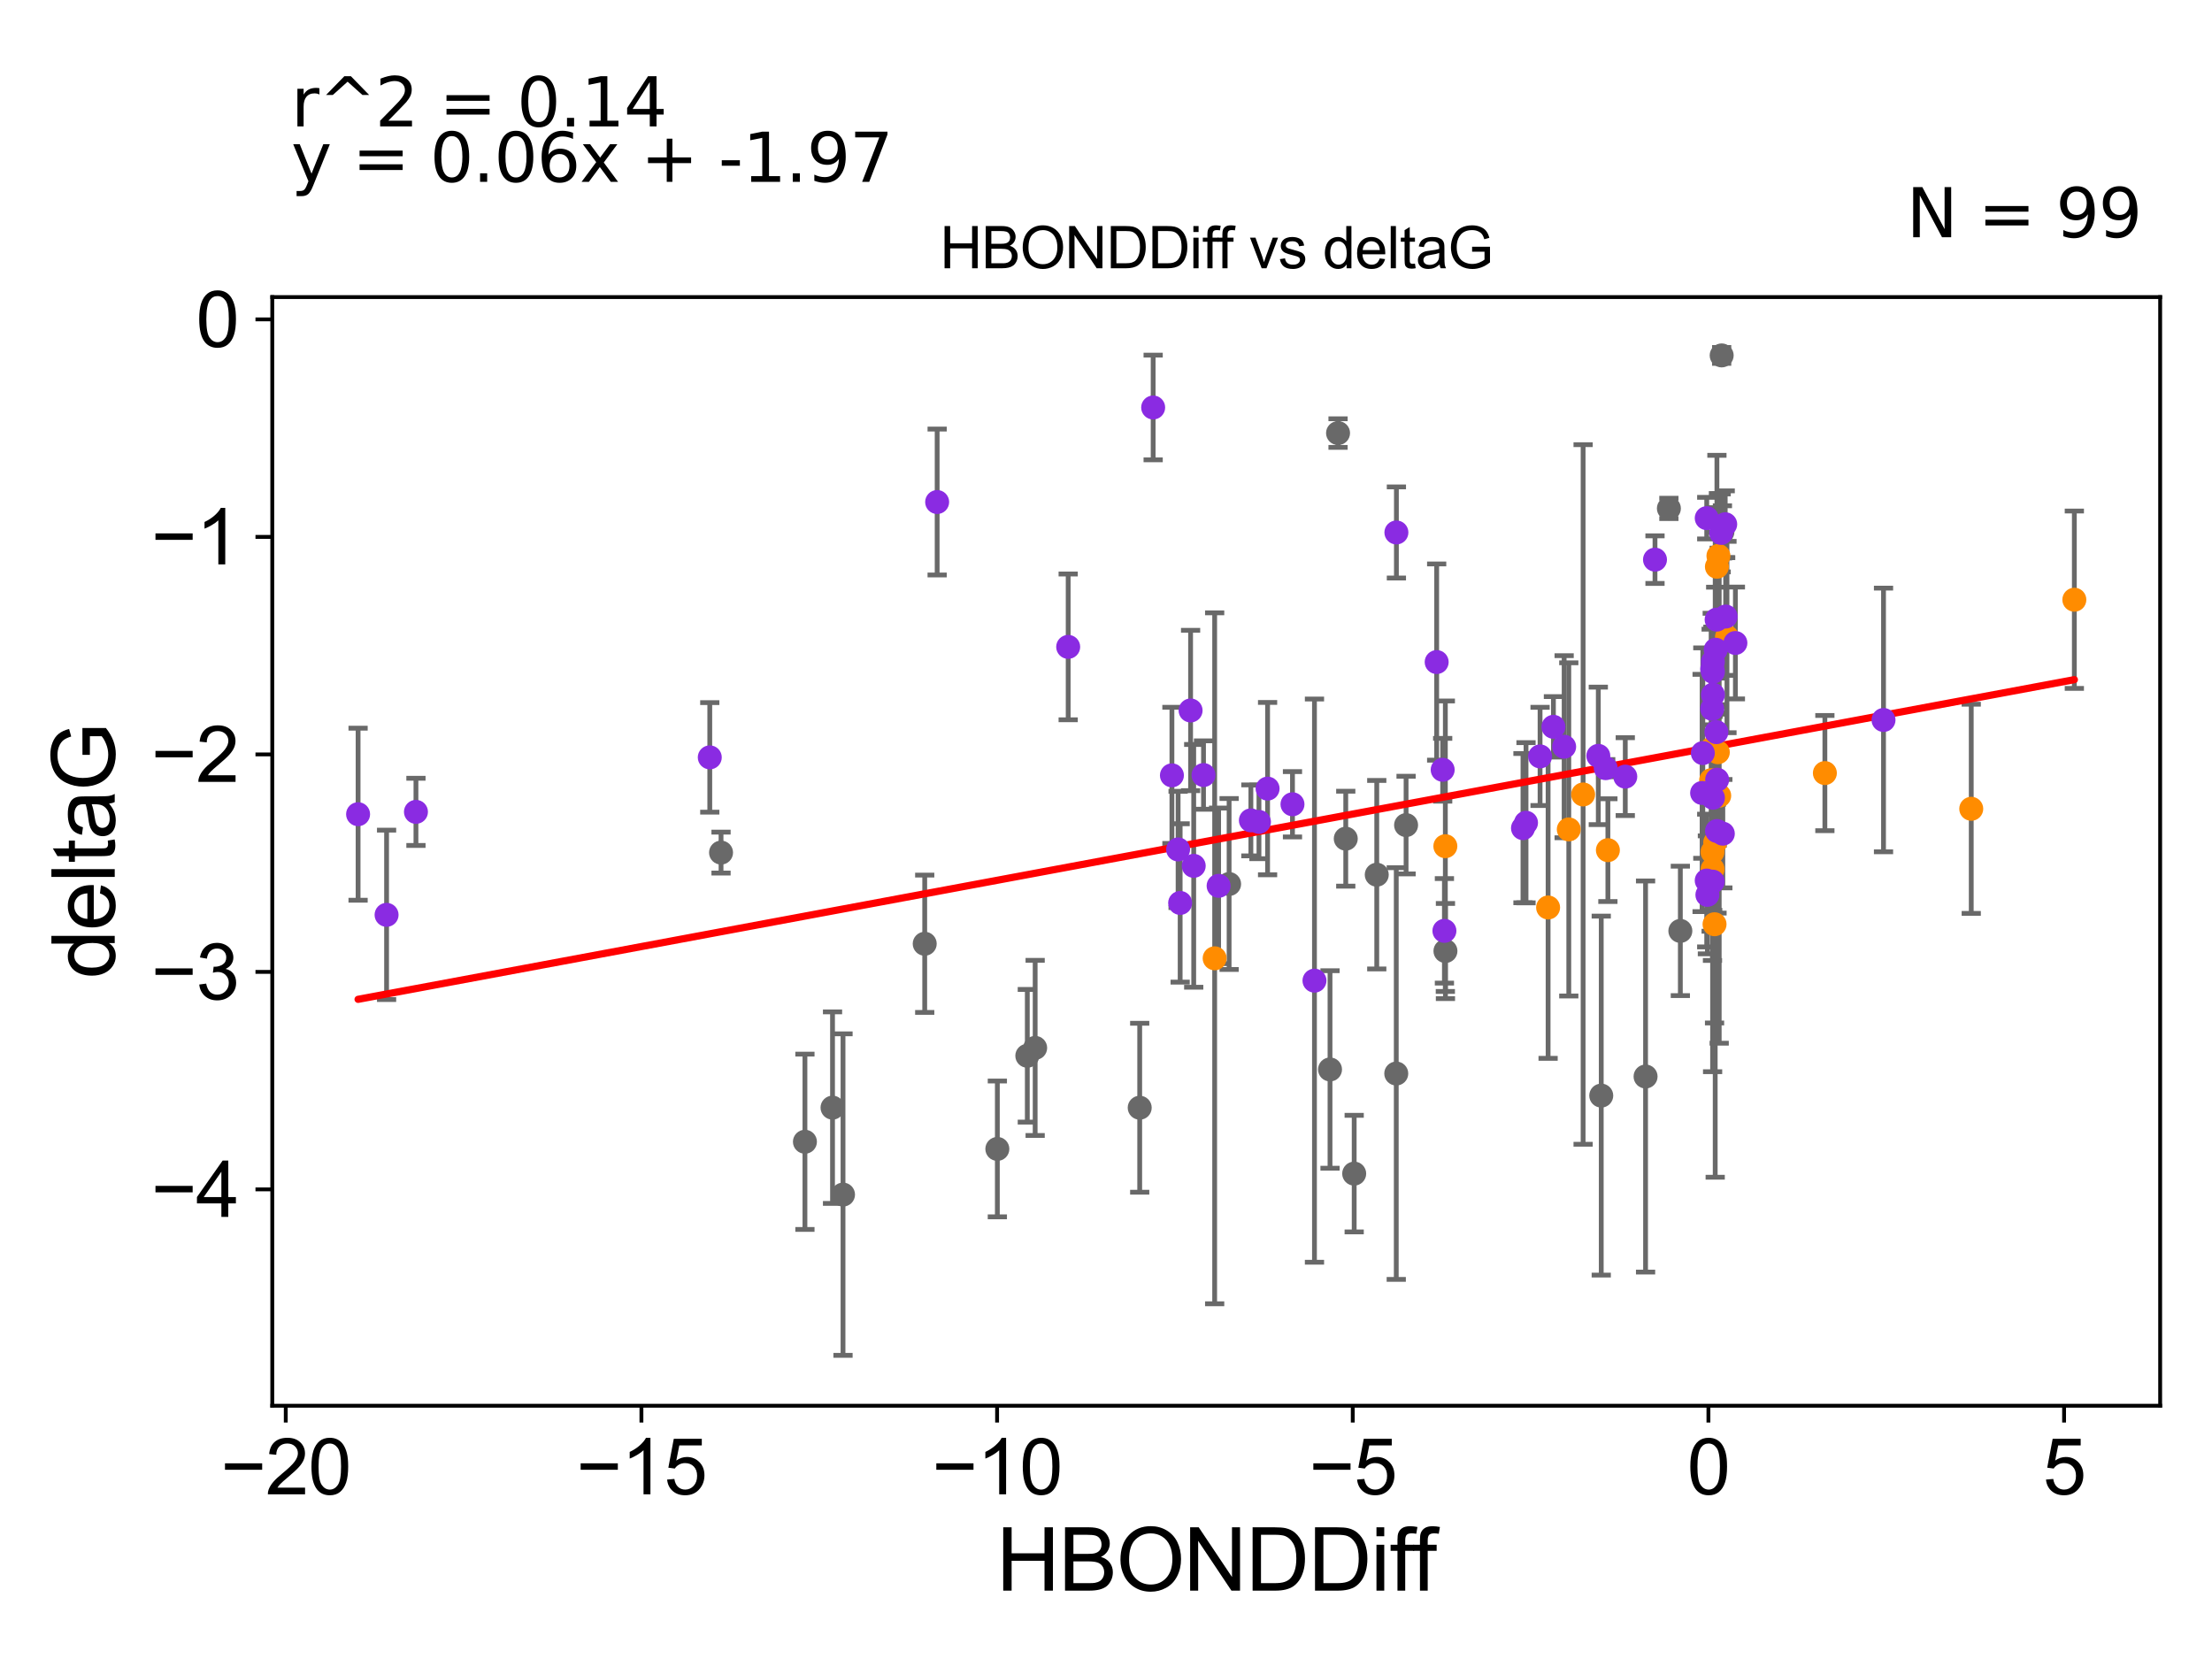 <?xml version="1.0" encoding="utf-8" standalone="no"?>
<!DOCTYPE svg PUBLIC "-//W3C//DTD SVG 1.1//EN"
  "http://www.w3.org/Graphics/SVG/1.1/DTD/svg11.dtd">
<svg xmlns:xlink="http://www.w3.org/1999/xlink" width="460.8pt" height="345.6pt" viewBox="0 0 460.8 345.6" xmlns="http://www.w3.org/2000/svg" version="1.1">
 <defs>
  <style type="text/css">*{stroke-linejoin: round; stroke-linecap: butt}</style>
 </defs>
 <g id="figure_1">
  <g id="patch_1">
   <path d="M 0 345.6 
L 460.8 345.6 
L 460.8 0 
L 0 0 
z
" style="fill: #ffffff"/>
  </g>
  <g id="axes_1">
   <g id="patch_2">
    <path d="M 56.72 292.84 
L 450 292.84 
L 450 61.886 
L 56.72 61.886 
z
" style="fill: #ffffff"/>
   </g>
   <g id="PathCollection_1">
    <defs>
     <path id="m36289b5e66" d="M 0 1.118 
C 0.297 1.118 0.581 1 0.791 0.791 
C 1 0.581 1.118 0.297 1.118 0 
C 1.118 -0.297 1 -0.581 0.791 -0.791 
C 0.581 -1 0.297 -1.118 0 -1.118 
C -0.297 -1.118 -0.581 -1 -0.791 -0.791 
C -1 -0.581 -1.118 -0.297 -1.118 0 
C -1.118 0.297 -1 0.581 -0.791 0.791 
C -0.581 1 -0.297 1.118 0 1.118 
z
" style="stroke: #696969"/>
    </defs>
    <g clip-path="url(#pbeef67a026)">
     <use xlink:href="#m36289b5e66" x="173.431" y="230.742" style="fill: #696969; stroke: #696969"/>
     <use xlink:href="#m36289b5e66" x="175.615" y="248.855" style="fill: #696969; stroke: #696969"/>
     <use xlink:href="#m36289b5e66" x="192.636" y="196.604" style="fill: #696969; stroke: #696969"/>
     <use xlink:href="#m36289b5e66" x="237.422" y="230.759" style="fill: #696969; stroke: #696969"/>
     <use xlink:href="#m36289b5e66" x="215.642" y="218.295" style="fill: #696969; stroke: #696969"/>
     <use xlink:href="#m36289b5e66" x="280.346" y="174.712" style="fill: #696969; stroke: #696969"/>
     <use xlink:href="#m36289b5e66" x="207.766" y="239.342" style="fill: #696969; stroke: #696969"/>
     <use xlink:href="#m36289b5e66" x="167.682" y="237.849" style="fill: #696969; stroke: #696969"/>
     <use xlink:href="#m36289b5e66" x="214.008" y="219.937" style="fill: #696969; stroke: #696969"/>
     <use xlink:href="#m36289b5e66" x="290.866" y="223.638" style="fill: #696969; stroke: #696969"/>
     <use xlink:href="#m36289b5e66" x="301.113" y="198.117" style="fill: #696969; stroke: #696969"/>
     <use xlink:href="#m36289b5e66" x="350.047" y="193.925" style="fill: #696969; stroke: #696969"/>
     <use xlink:href="#m36289b5e66" x="286.804" y="182.217" style="fill: #696969; stroke: #696969"/>
     <use xlink:href="#m36289b5e66" x="282.102" y="244.486" style="fill: #696969; stroke: #696969"/>
     <use xlink:href="#m36289b5e66" x="292.912" y="171.882" style="fill: #696969; stroke: #696969"/>
     <use xlink:href="#m36289b5e66" x="277.067" y="222.786" style="fill: #696969; stroke: #696969"/>
     <use xlink:href="#m36289b5e66" x="256.046" y="184.156" style="fill: #696969; stroke: #696969"/>
     <use xlink:href="#m36289b5e66" x="278.74" y="90.215" style="fill: #696969; stroke: #696969"/>
     <use xlink:href="#m36289b5e66" x="347.66" y="105.913" style="fill: #696969; stroke: #696969"/>
     <use xlink:href="#m36289b5e66" x="333.569" y="228.233" style="fill: #696969; stroke: #696969"/>
     <use xlink:href="#m36289b5e66" x="358.812" y="110.804" style="fill: #696969; stroke: #696969"/>
     <use xlink:href="#m36289b5e66" x="150.206" y="177.61" style="fill: #696969; stroke: #696969"/>
     <use xlink:href="#m36289b5e66" x="342.802" y="224.257" style="fill: #696969; stroke: #696969"/>
     <use xlink:href="#m36289b5e66" x="358.655" y="74.04" style="fill: #696969; stroke: #696969"/>
    </g>
   </g>
   <g id="PathCollection_2">
    <defs>
     <path id="m669e86724c" d="M 0 1.118 
C 0.297 1.118 0.581 1 0.791 0.791 
C 1 0.581 1.118 0.297 1.118 0 
C 1.118 -0.297 1 -0.581 0.791 -0.791 
C 0.581 -1 0.297 -1.118 0 -1.118 
C -0.297 -1.118 -0.581 -1 -0.791 -0.791 
C -1 -0.581 -1.118 -0.297 -1.118 0 
C -1.118 0.297 -1 0.581 -0.791 0.791 
C -0.581 1 -0.297 1.118 0 1.118 
z
" style="stroke: #ff8c00"/>
    </defs>
    <g clip-path="url(#pbeef67a026)">
     <use xlink:href="#m669e86724c" x="356.767" y="181.066" style="fill: #ff8c00; stroke: #ff8c00"/>
     <use xlink:href="#m669e86724c" x="326.807" y="172.78" style="fill: #ff8c00; stroke: #ff8c00"/>
     <use xlink:href="#m669e86724c" x="358.142" y="165.753" style="fill: #ff8c00; stroke: #ff8c00"/>
     <use xlink:href="#m669e86724c" x="357.855" y="156.709" style="fill: #ff8c00; stroke: #ff8c00"/>
     <use xlink:href="#m669e86724c" x="334.953" y="177.103" style="fill: #ff8c00; stroke: #ff8c00"/>
     <use xlink:href="#m669e86724c" x="357.171" y="192.537" style="fill: #ff8c00; stroke: #ff8c00"/>
     <use xlink:href="#m669e86724c" x="357.983" y="115.802" style="fill: #ff8c00; stroke: #ff8c00"/>
     <use xlink:href="#m669e86724c" x="432.124" y="124.932" style="fill: #ff8c00; stroke: #ff8c00"/>
     <use xlink:href="#m669e86724c" x="380.156" y="161.044" style="fill: #ff8c00; stroke: #ff8c00"/>
     <use xlink:href="#m669e86724c" x="357.308" y="175.497" style="fill: #ff8c00; stroke: #ff8c00"/>
     <use xlink:href="#m669e86724c" x="359.759" y="132.706" style="fill: #ff8c00; stroke: #ff8c00"/>
     <use xlink:href="#m669e86724c" x="322.498" y="189.047" style="fill: #ff8c00; stroke: #ff8c00"/>
     <use xlink:href="#m669e86724c" x="253.036" y="199.634" style="fill: #ff8c00; stroke: #ff8c00"/>
     <use xlink:href="#m669e86724c" x="356.462" y="162.529" style="fill: #ff8c00; stroke: #ff8c00"/>
     <use xlink:href="#m669e86724c" x="357.665" y="118.06" style="fill: #ff8c00; stroke: #ff8c00"/>
     <use xlink:href="#m669e86724c" x="329.792" y="165.5" style="fill: #ff8c00; stroke: #ff8c00"/>
     <use xlink:href="#m669e86724c" x="410.646" y="168.485" style="fill: #ff8c00; stroke: #ff8c00"/>
     <use xlink:href="#m669e86724c" x="301.092" y="176.279" style="fill: #ff8c00; stroke: #ff8c00"/>
     <use xlink:href="#m669e86724c" x="356.691" y="155.888" style="fill: #ff8c00; stroke: #ff8c00"/>
     <use xlink:href="#m669e86724c" x="356.742" y="177.476" style="fill: #ff8c00; stroke: #ff8c00"/>
    </g>
   </g>
   <g id="PathCollection_3">
    <defs>
     <path id="m49a5167ea5" d="M 0 1.118 
C 0.297 1.118 0.581 1 0.791 0.791 
C 1 0.581 1.118 0.297 1.118 0 
C 1.118 -0.297 1 -0.581 0.791 -0.791 
C 0.581 -1 0.297 -1.118 0 -1.118 
C -0.297 -1.118 -0.581 -1 -0.791 -0.791 
C -1 -0.581 -1.118 -0.297 -1.118 0 
C -1.118 0.297 -1 0.581 -0.791 0.791 
C -0.581 1 -0.297 1.118 0 1.118 
z
" style="stroke: #8a2be2"/>
    </defs>
    <g clip-path="url(#pbeef67a026)">
     <use xlink:href="#m49a5167ea5" x="86.65" y="169.127" style="fill: #8a2be2; stroke: #8a2be2"/>
     <use xlink:href="#m49a5167ea5" x="356.834" y="166.183" style="fill: #8a2be2; stroke: #8a2be2"/>
     <use xlink:href="#m49a5167ea5" x="248.672" y="180.373" style="fill: #8a2be2; stroke: #8a2be2"/>
     <use xlink:href="#m49a5167ea5" x="147.859" y="157.775" style="fill: #8a2be2; stroke: #8a2be2"/>
     <use xlink:href="#m49a5167ea5" x="334.5" y="160.02" style="fill: #8a2be2; stroke: #8a2be2"/>
     <use xlink:href="#m49a5167ea5" x="80.531" y="190.581" style="fill: #8a2be2; stroke: #8a2be2"/>
     <use xlink:href="#m49a5167ea5" x="273.829" y="204.285" style="fill: #8a2be2; stroke: #8a2be2"/>
     <use xlink:href="#m49a5167ea5" x="300.536" y="160.359" style="fill: #8a2be2; stroke: #8a2be2"/>
     <use xlink:href="#m49a5167ea5" x="222.522" y="134.757" style="fill: #8a2be2; stroke: #8a2be2"/>
     <use xlink:href="#m49a5167ea5" x="74.596" y="169.614" style="fill: #8a2be2; stroke: #8a2be2"/>
     <use xlink:href="#m49a5167ea5" x="262.265" y="171.22" style="fill: #8a2be2; stroke: #8a2be2"/>
     <use xlink:href="#m49a5167ea5" x="356.837" y="144.716" style="fill: #8a2be2; stroke: #8a2be2"/>
     <use xlink:href="#m49a5167ea5" x="300.898" y="193.912" style="fill: #8a2be2; stroke: #8a2be2"/>
     <use xlink:href="#m49a5167ea5" x="253.86" y="184.539" style="fill: #8a2be2; stroke: #8a2be2"/>
     <use xlink:href="#m49a5167ea5" x="356.831" y="139.946" style="fill: #8a2be2; stroke: #8a2be2"/>
     <use xlink:href="#m49a5167ea5" x="356.82" y="137.868" style="fill: #8a2be2; stroke: #8a2be2"/>
     <use xlink:href="#m49a5167ea5" x="269.247" y="167.545" style="fill: #8a2be2; stroke: #8a2be2"/>
     <use xlink:href="#m49a5167ea5" x="317.264" y="172.52" style="fill: #8a2be2; stroke: #8a2be2"/>
     <use xlink:href="#m49a5167ea5" x="264.061" y="164.283" style="fill: #8a2be2; stroke: #8a2be2"/>
     <use xlink:href="#m49a5167ea5" x="250.714" y="161.456" style="fill: #8a2be2; stroke: #8a2be2"/>
     <use xlink:href="#m49a5167ea5" x="332.957" y="157.46" style="fill: #8a2be2; stroke: #8a2be2"/>
     <use xlink:href="#m49a5167ea5" x="245.848" y="188.1" style="fill: #8a2be2; stroke: #8a2be2"/>
     <use xlink:href="#m49a5167ea5" x="354.728" y="156.88" style="fill: #8a2be2; stroke: #8a2be2"/>
     <use xlink:href="#m49a5167ea5" x="354.581" y="165.189" style="fill: #8a2be2; stroke: #8a2be2"/>
     <use xlink:href="#m49a5167ea5" x="338.575" y="161.783" style="fill: #8a2be2; stroke: #8a2be2"/>
     <use xlink:href="#m49a5167ea5" x="392.371" y="149.984" style="fill: #8a2be2; stroke: #8a2be2"/>
     <use xlink:href="#m49a5167ea5" x="248.022" y="148.005" style="fill: #8a2be2; stroke: #8a2be2"/>
     <use xlink:href="#m49a5167ea5" x="355.544" y="107.936" style="fill: #8a2be2; stroke: #8a2be2"/>
     <use xlink:href="#m49a5167ea5" x="358.551" y="111.016" style="fill: #8a2be2; stroke: #8a2be2"/>
     <use xlink:href="#m49a5167ea5" x="356.792" y="183.66" style="fill: #8a2be2; stroke: #8a2be2"/>
     <use xlink:href="#m49a5167ea5" x="357.409" y="135.347" style="fill: #8a2be2; stroke: #8a2be2"/>
     <use xlink:href="#m49a5167ea5" x="359.393" y="109.21" style="fill: #8a2be2; stroke: #8a2be2"/>
     <use xlink:href="#m49a5167ea5" x="359.488" y="128.437" style="fill: #8a2be2; stroke: #8a2be2"/>
     <use xlink:href="#m49a5167ea5" x="355.684" y="186.415" style="fill: #8a2be2; stroke: #8a2be2"/>
     <use xlink:href="#m49a5167ea5" x="355.541" y="183.435" style="fill: #8a2be2; stroke: #8a2be2"/>
     <use xlink:href="#m49a5167ea5" x="361.515" y="133.944" style="fill: #8a2be2; stroke: #8a2be2"/>
     <use xlink:href="#m49a5167ea5" x="317.897" y="171.395" style="fill: #8a2be2; stroke: #8a2be2"/>
     <use xlink:href="#m49a5167ea5" x="356.678" y="147.659" style="fill: #8a2be2; stroke: #8a2be2"/>
     <use xlink:href="#m49a5167ea5" x="357.606" y="129.08" style="fill: #8a2be2; stroke: #8a2be2"/>
     <use xlink:href="#m49a5167ea5" x="260.58" y="170.899" style="fill: #8a2be2; stroke: #8a2be2"/>
     <use xlink:href="#m49a5167ea5" x="299.285" y="137.919" style="fill: #8a2be2; stroke: #8a2be2"/>
     <use xlink:href="#m49a5167ea5" x="344.766" y="116.583" style="fill: #8a2be2; stroke: #8a2be2"/>
     <use xlink:href="#m49a5167ea5" x="323.605" y="151.41" style="fill: #8a2be2; stroke: #8a2be2"/>
     <use xlink:href="#m49a5167ea5" x="357.687" y="173.113" style="fill: #8a2be2; stroke: #8a2be2"/>
     <use xlink:href="#m49a5167ea5" x="325.84" y="155.555" style="fill: #8a2be2; stroke: #8a2be2"/>
     <use xlink:href="#m49a5167ea5" x="320.825" y="157.575" style="fill: #8a2be2; stroke: #8a2be2"/>
     <use xlink:href="#m49a5167ea5" x="357.714" y="162.427" style="fill: #8a2be2; stroke: #8a2be2"/>
     <use xlink:href="#m49a5167ea5" x="195.226" y="104.581" style="fill: #8a2be2; stroke: #8a2be2"/>
     <use xlink:href="#m49a5167ea5" x="357.558" y="152.519" style="fill: #8a2be2; stroke: #8a2be2"/>
     <use xlink:href="#m49a5167ea5" x="244.133" y="161.519" style="fill: #8a2be2; stroke: #8a2be2"/>
     <use xlink:href="#m49a5167ea5" x="356.69" y="139.372" style="fill: #8a2be2; stroke: #8a2be2"/>
     <use xlink:href="#m49a5167ea5" x="245.421" y="176.957" style="fill: #8a2be2; stroke: #8a2be2"/>
     <use xlink:href="#m49a5167ea5" x="240.224" y="84.887" style="fill: #8a2be2; stroke: #8a2be2"/>
     <use xlink:href="#m49a5167ea5" x="358.896" y="173.671" style="fill: #8a2be2; stroke: #8a2be2"/>
     <use xlink:href="#m49a5167ea5" x="290.895" y="110.922" style="fill: #8a2be2; stroke: #8a2be2"/>
    </g>
   </g>
   <g id="matplotlib.axis_1">
    <g id="xtick_1">
     <g id="line2d_1">
      <defs>
       <path id="m6637d86fb6" d="M 0 0 
L 0 3.5 
" style="stroke: #000000; stroke-width: 0.8"/>
      </defs>
      <g>
       <use xlink:href="#m6637d86fb6" x="59.529" y="292.84" style="stroke: #000000; stroke-width: 0.8"/>
      </g>
     </g>
     <g id="text_1">
      <!-- −20 -->
      <g transform="translate(45.959 311.293)scale(0.16 -0.16)">
       <defs>
        <path id="ArialMT-2212" d="M 3381 1997 
L 356 1997 
L 356 2522 
L 3381 2522 
L 3381 1997 
z
" transform="scale(0.016)"/>
        <path id="ArialMT-32" d="M 3222 541 
L 3222 0 
L 194 0 
Q 188 203 259 391 
Q 375 700 629 1000 
Q 884 1300 1366 1694 
Q 2113 2306 2375 2664 
Q 2638 3022 2638 3341 
Q 2638 3675 2398 3904 
Q 2159 4134 1775 4134 
Q 1369 4134 1125 3890 
Q 881 3647 878 3216 
L 300 3275 
Q 359 3922 746 4261 
Q 1134 4600 1788 4600 
Q 2447 4600 2831 4234 
Q 3216 3869 3216 3328 
Q 3216 3053 3103 2787 
Q 2991 2522 2730 2228 
Q 2469 1934 1863 1422 
Q 1356 997 1212 845 
Q 1069 694 975 541 
L 3222 541 
z
" transform="scale(0.016)"/>
        <path id="ArialMT-30" d="M 266 2259 
Q 266 3072 433 3567 
Q 600 4063 929 4331 
Q 1259 4600 1759 4600 
Q 2128 4600 2406 4451 
Q 2684 4303 2865 4023 
Q 3047 3744 3150 3342 
Q 3253 2941 3253 2259 
Q 3253 1453 3087 958 
Q 2922 463 2592 192 
Q 2263 -78 1759 -78 
Q 1097 -78 719 397 
Q 266 969 266 2259 
z
M 844 2259 
Q 844 1131 1108 757 
Q 1372 384 1759 384 
Q 2147 384 2411 759 
Q 2675 1134 2675 2259 
Q 2675 3391 2411 3762 
Q 2147 4134 1753 4134 
Q 1366 4134 1134 3806 
Q 844 3388 844 2259 
z
" transform="scale(0.016)"/>
       </defs>
       <use xlink:href="#ArialMT-2212"/>
       <use xlink:href="#ArialMT-32" x="58.398"/>
       <use xlink:href="#ArialMT-30" x="114.014"/>
      </g>
     </g>
    </g>
    <g id="xtick_2">
     <g id="line2d_2">
      <g>
       <use xlink:href="#m6637d86fb6" x="133.62" y="292.84" style="stroke: #000000; stroke-width: 0.8"/>
      </g>
     </g>
     <g id="text_2">
      <!-- −15 -->
      <g transform="translate(120.05 311.293)scale(0.16 -0.16)">
       <defs>
        <path id="ArialMT-31" d="M 2384 0 
L 1822 0 
L 1822 3584 
Q 1619 3391 1289 3197 
Q 959 3003 697 2906 
L 697 3450 
Q 1169 3672 1522 3987 
Q 1875 4303 2022 4600 
L 2384 4600 
L 2384 0 
z
" transform="scale(0.016)"/>
        <path id="ArialMT-35" d="M 266 1200 
L 856 1250 
Q 922 819 1161 601 
Q 1400 384 1738 384 
Q 2144 384 2425 690 
Q 2706 997 2706 1503 
Q 2706 1984 2436 2262 
Q 2166 2541 1728 2541 
Q 1456 2541 1237 2417 
Q 1019 2294 894 2097 
L 366 2166 
L 809 4519 
L 3088 4519 
L 3088 3981 
L 1259 3981 
L 1013 2750 
Q 1425 3038 1878 3038 
Q 2478 3038 2890 2622 
Q 3303 2206 3303 1553 
Q 3303 931 2941 478 
Q 2500 -78 1738 -78 
Q 1113 -78 717 272 
Q 322 622 266 1200 
z
" transform="scale(0.016)"/>
       </defs>
       <use xlink:href="#ArialMT-2212"/>
       <use xlink:href="#ArialMT-31" x="58.398"/>
       <use xlink:href="#ArialMT-35" x="114.014"/>
      </g>
     </g>
    </g>
    <g id="xtick_3">
     <g id="line2d_3">
      <g>
       <use xlink:href="#m6637d86fb6" x="207.712" y="292.84" style="stroke: #000000; stroke-width: 0.8"/>
      </g>
     </g>
     <g id="text_3">
      <!-- −10 -->
      <g transform="translate(194.142 311.293)scale(0.16 -0.16)">
       <use xlink:href="#ArialMT-2212"/>
       <use xlink:href="#ArialMT-31" x="58.398"/>
       <use xlink:href="#ArialMT-30" x="114.014"/>
      </g>
     </g>
    </g>
    <g id="xtick_4">
     <g id="line2d_4">
      <g>
       <use xlink:href="#m6637d86fb6" x="281.803" y="292.84" style="stroke: #000000; stroke-width: 0.8"/>
      </g>
     </g>
     <g id="text_4">
      <!-- −5 -->
      <g transform="translate(272.682 311.293)scale(0.16 -0.16)">
       <use xlink:href="#ArialMT-2212"/>
       <use xlink:href="#ArialMT-35" x="58.398"/>
      </g>
     </g>
    </g>
    <g id="xtick_5">
     <g id="line2d_5">
      <g>
       <use xlink:href="#m6637d86fb6" x="355.894" y="292.84" style="stroke: #000000; stroke-width: 0.8"/>
      </g>
     </g>
     <g id="text_5">
      <!-- 0 -->
      <g transform="translate(351.445 311.293)scale(0.16 -0.16)">
       <use xlink:href="#ArialMT-30"/>
      </g>
     </g>
    </g>
    <g id="xtick_6">
     <g id="line2d_6">
      <g>
       <use xlink:href="#m6637d86fb6" x="429.985" y="292.84" style="stroke: #000000; stroke-width: 0.8"/>
      </g>
     </g>
     <g id="text_6">
      <!-- 5 -->
      <g transform="translate(425.537 311.293)scale(0.16 -0.16)">
       <use xlink:href="#ArialMT-35"/>
      </g>
     </g>
    </g>
    <g id="text_7">
     <!-- HBONDDiff -->
     <g transform="translate(207.515 331.357)scale(0.18 -0.18)">
      <defs>
       <path id="ArialMT-48" d="M 513 0 
L 513 4581 
L 1119 4581 
L 1119 2700 
L 3500 2700 
L 3500 4581 
L 4106 4581 
L 4106 0 
L 3500 0 
L 3500 2159 
L 1119 2159 
L 1119 0 
L 513 0 
z
" transform="scale(0.016)"/>
       <path id="ArialMT-42" d="M 469 0 
L 469 4581 
L 2188 4581 
Q 2713 4581 3030 4442 
Q 3347 4303 3526 4014 
Q 3706 3725 3706 3409 
Q 3706 3116 3547 2856 
Q 3388 2597 3066 2438 
Q 3481 2316 3704 2022 
Q 3928 1728 3928 1328 
Q 3928 1006 3792 729 
Q 3656 453 3456 303 
Q 3256 153 2954 76 
Q 2653 0 2216 0 
L 469 0 
z
M 1075 2656 
L 2066 2656 
Q 2469 2656 2644 2709 
Q 2875 2778 2992 2937 
Q 3109 3097 3109 3338 
Q 3109 3566 3000 3739 
Q 2891 3913 2687 3977 
Q 2484 4041 1991 4041 
L 1075 4041 
L 1075 2656 
z
M 1075 541 
L 2216 541 
Q 2509 541 2628 563 
Q 2838 600 2978 687 
Q 3119 775 3209 942 
Q 3300 1109 3300 1328 
Q 3300 1584 3169 1773 
Q 3038 1963 2805 2039 
Q 2572 2116 2134 2116 
L 1075 2116 
L 1075 541 
z
" transform="scale(0.016)"/>
       <path id="ArialMT-4f" d="M 309 2231 
Q 309 3372 921 4017 
Q 1534 4663 2503 4663 
Q 3138 4663 3647 4359 
Q 4156 4056 4423 3514 
Q 4691 2972 4691 2284 
Q 4691 1588 4409 1038 
Q 4128 488 3612 205 
Q 3097 -78 2500 -78 
Q 1853 -78 1343 234 
Q 834 547 571 1087 
Q 309 1628 309 2231 
z
M 934 2222 
Q 934 1394 1379 917 
Q 1825 441 2497 441 
Q 3181 441 3623 922 
Q 4066 1403 4066 2288 
Q 4066 2847 3877 3264 
Q 3688 3681 3323 3911 
Q 2959 4141 2506 4141 
Q 1863 4141 1398 3698 
Q 934 3256 934 2222 
z
" transform="scale(0.016)"/>
       <path id="ArialMT-4e" d="M 488 0 
L 488 4581 
L 1109 4581 
L 3516 984 
L 3516 4581 
L 4097 4581 
L 4097 0 
L 3475 0 
L 1069 3600 
L 1069 0 
L 488 0 
z
" transform="scale(0.016)"/>
       <path id="ArialMT-44" d="M 494 0 
L 494 4581 
L 2072 4581 
Q 2606 4581 2888 4516 
Q 3281 4425 3559 4188 
Q 3922 3881 4101 3404 
Q 4281 2928 4281 2316 
Q 4281 1794 4159 1391 
Q 4038 988 3847 723 
Q 3656 459 3429 307 
Q 3203 156 2883 78 
Q 2563 0 2147 0 
L 494 0 
z
M 1100 541 
L 2078 541 
Q 2531 541 2789 625 
Q 3047 709 3200 863 
Q 3416 1078 3536 1442 
Q 3656 1806 3656 2325 
Q 3656 3044 3420 3430 
Q 3184 3816 2847 3947 
Q 2603 4041 2063 4041 
L 1100 4041 
L 1100 541 
z
" transform="scale(0.016)"/>
       <path id="ArialMT-69" d="M 425 3934 
L 425 4581 
L 988 4581 
L 988 3934 
L 425 3934 
z
M 425 0 
L 425 3319 
L 988 3319 
L 988 0 
L 425 0 
z
" transform="scale(0.016)"/>
       <path id="ArialMT-66" d="M 556 0 
L 556 2881 
L 59 2881 
L 59 3319 
L 556 3319 
L 556 3672 
Q 556 4006 616 4169 
Q 697 4388 901 4523 
Q 1106 4659 1475 4659 
Q 1713 4659 2000 4603 
L 1916 4113 
Q 1741 4144 1584 4144 
Q 1328 4144 1222 4034 
Q 1116 3925 1116 3625 
L 1116 3319 
L 1763 3319 
L 1763 2881 
L 1116 2881 
L 1116 0 
L 556 0 
z
" transform="scale(0.016)"/>
      </defs>
      <use xlink:href="#ArialMT-48"/>
      <use xlink:href="#ArialMT-42" x="72.217"/>
      <use xlink:href="#ArialMT-4f" x="138.916"/>
      <use xlink:href="#ArialMT-4e" x="216.699"/>
      <use xlink:href="#ArialMT-44" x="288.916"/>
      <use xlink:href="#ArialMT-44" x="361.133"/>
      <use xlink:href="#ArialMT-69" x="433.35"/>
      <use xlink:href="#ArialMT-66" x="455.566"/>
      <use xlink:href="#ArialMT-66" x="481.6"/>
     </g>
    </g>
   </g>
   <g id="matplotlib.axis_2">
    <g id="ytick_1">
     <g id="line2d_7">
      <defs>
       <path id="m92a1f8f0b5" d="M 0 0 
L -3.5 0 
" style="stroke: #000000; stroke-width: 0.8"/>
      </defs>
      <g>
       <use xlink:href="#m92a1f8f0b5" x="56.72" y="247.772" style="stroke: #000000; stroke-width: 0.8"/>
      </g>
     </g>
     <g id="text_8">
      <!-- −4 -->
      <g transform="translate(31.477 253.498)scale(0.16 -0.16)">
       <defs>
        <path id="ArialMT-34" d="M 2069 0 
L 2069 1097 
L 81 1097 
L 81 1613 
L 2172 4581 
L 2631 4581 
L 2631 1613 
L 3250 1613 
L 3250 1097 
L 2631 1097 
L 2631 0 
L 2069 0 
z
M 2069 1613 
L 2069 3678 
L 634 1613 
L 2069 1613 
z
" transform="scale(0.016)"/>
       </defs>
       <use xlink:href="#ArialMT-2212"/>
       <use xlink:href="#ArialMT-34" x="58.398"/>
      </g>
     </g>
    </g>
    <g id="ytick_2">
     <g id="line2d_8">
      <g>
       <use xlink:href="#m92a1f8f0b5" x="56.72" y="202.463" style="stroke: #000000; stroke-width: 0.8"/>
      </g>
     </g>
     <g id="text_9">
      <!-- −3 -->
      <g transform="translate(31.477 208.189)scale(0.16 -0.16)">
       <defs>
        <path id="ArialMT-33" d="M 269 1209 
L 831 1284 
Q 928 806 1161 595 
Q 1394 384 1728 384 
Q 2125 384 2398 659 
Q 2672 934 2672 1341 
Q 2672 1728 2419 1979 
Q 2166 2231 1775 2231 
Q 1616 2231 1378 2169 
L 1441 2663 
Q 1497 2656 1531 2656 
Q 1891 2656 2178 2843 
Q 2466 3031 2466 3422 
Q 2466 3731 2256 3934 
Q 2047 4138 1716 4138 
Q 1388 4138 1169 3931 
Q 950 3725 888 3313 
L 325 3413 
Q 428 3978 793 4289 
Q 1159 4600 1703 4600 
Q 2078 4600 2393 4439 
Q 2709 4278 2876 4000 
Q 3044 3722 3044 3409 
Q 3044 3113 2884 2869 
Q 2725 2625 2413 2481 
Q 2819 2388 3044 2092 
Q 3269 1797 3269 1353 
Q 3269 753 2831 336 
Q 2394 -81 1725 -81 
Q 1122 -81 723 278 
Q 325 638 269 1209 
z
" transform="scale(0.016)"/>
       </defs>
       <use xlink:href="#ArialMT-2212"/>
       <use xlink:href="#ArialMT-33" x="58.398"/>
      </g>
     </g>
    </g>
    <g id="ytick_3">
     <g id="line2d_9">
      <g>
       <use xlink:href="#m92a1f8f0b5" x="56.72" y="157.154" style="stroke: #000000; stroke-width: 0.8"/>
      </g>
     </g>
     <g id="text_10">
      <!-- −2 -->
      <g transform="translate(31.477 162.88)scale(0.16 -0.16)">
       <use xlink:href="#ArialMT-2212"/>
       <use xlink:href="#ArialMT-32" x="58.398"/>
      </g>
     </g>
    </g>
    <g id="ytick_4">
     <g id="line2d_10">
      <g>
       <use xlink:href="#m92a1f8f0b5" x="56.72" y="111.845" style="stroke: #000000; stroke-width: 0.8"/>
      </g>
     </g>
     <g id="text_11">
      <!-- −1 -->
      <g transform="translate(31.477 117.571)scale(0.16 -0.16)">
       <use xlink:href="#ArialMT-2212"/>
       <use xlink:href="#ArialMT-31" x="58.398"/>
      </g>
     </g>
    </g>
    <g id="ytick_5">
     <g id="line2d_11">
      <g>
       <use xlink:href="#m92a1f8f0b5" x="56.72" y="66.536" style="stroke: #000000; stroke-width: 0.8"/>
      </g>
     </g>
     <g id="text_12">
      <!-- 0 -->
      <g transform="translate(40.822 72.262)scale(0.16 -0.16)">
       <use xlink:href="#ArialMT-30"/>
      </g>
     </g>
    </g>
    <g id="text_13">
     <!-- deltaG -->
     <g transform="translate(23.9 203.878)rotate(-90)scale(0.18 -0.18)">
      <defs>
       <path id="ArialMT-64" d="M 2575 0 
L 2575 419 
Q 2259 -75 1647 -75 
Q 1250 -75 917 144 
Q 584 363 401 755 
Q 219 1147 219 1656 
Q 219 2153 384 2558 
Q 550 2963 881 3178 
Q 1213 3394 1622 3394 
Q 1922 3394 2156 3267 
Q 2391 3141 2538 2938 
L 2538 4581 
L 3097 4581 
L 3097 0 
L 2575 0 
z
M 797 1656 
Q 797 1019 1065 703 
Q 1334 388 1700 388 
Q 2069 388 2326 689 
Q 2584 991 2584 1609 
Q 2584 2291 2321 2609 
Q 2059 2928 1675 2928 
Q 1300 2928 1048 2622 
Q 797 2316 797 1656 
z
" transform="scale(0.016)"/>
       <path id="ArialMT-65" d="M 2694 1069 
L 3275 997 
Q 3138 488 2766 206 
Q 2394 -75 1816 -75 
Q 1088 -75 661 373 
Q 234 822 234 1631 
Q 234 2469 665 2931 
Q 1097 3394 1784 3394 
Q 2450 3394 2872 2941 
Q 3294 2488 3294 1666 
Q 3294 1616 3291 1516 
L 816 1516 
Q 847 969 1125 678 
Q 1403 388 1819 388 
Q 2128 388 2347 550 
Q 2566 713 2694 1069 
z
M 847 1978 
L 2700 1978 
Q 2663 2397 2488 2606 
Q 2219 2931 1791 2931 
Q 1403 2931 1139 2672 
Q 875 2413 847 1978 
z
" transform="scale(0.016)"/>
       <path id="ArialMT-6c" d="M 409 0 
L 409 4581 
L 972 4581 
L 972 0 
L 409 0 
z
" transform="scale(0.016)"/>
       <path id="ArialMT-74" d="M 1650 503 
L 1731 6 
Q 1494 -44 1306 -44 
Q 1000 -44 831 53 
Q 663 150 594 308 
Q 525 466 525 972 
L 525 2881 
L 113 2881 
L 113 3319 
L 525 3319 
L 525 4141 
L 1084 4478 
L 1084 3319 
L 1650 3319 
L 1650 2881 
L 1084 2881 
L 1084 941 
Q 1084 700 1114 631 
Q 1144 563 1211 522 
Q 1278 481 1403 481 
Q 1497 481 1650 503 
z
" transform="scale(0.016)"/>
       <path id="ArialMT-61" d="M 2588 409 
Q 2275 144 1986 34 
Q 1697 -75 1366 -75 
Q 819 -75 525 192 
Q 231 459 231 875 
Q 231 1119 342 1320 
Q 453 1522 633 1644 
Q 813 1766 1038 1828 
Q 1203 1872 1538 1913 
Q 2219 1994 2541 2106 
Q 2544 2222 2544 2253 
Q 2544 2597 2384 2738 
Q 2169 2928 1744 2928 
Q 1347 2928 1158 2789 
Q 969 2650 878 2297 
L 328 2372 
Q 403 2725 575 2942 
Q 747 3159 1072 3276 
Q 1397 3394 1825 3394 
Q 2250 3394 2515 3294 
Q 2781 3194 2906 3042 
Q 3031 2891 3081 2659 
Q 3109 2516 3109 2141 
L 3109 1391 
Q 3109 606 3145 398 
Q 3181 191 3288 0 
L 2700 0 
Q 2613 175 2588 409 
z
M 2541 1666 
Q 2234 1541 1622 1453 
Q 1275 1403 1131 1340 
Q 988 1278 909 1158 
Q 831 1038 831 891 
Q 831 666 1001 516 
Q 1172 366 1500 366 
Q 1825 366 2078 508 
Q 2331 650 2450 897 
Q 2541 1088 2541 1459 
L 2541 1666 
z
" transform="scale(0.016)"/>
       <path id="ArialMT-47" d="M 2638 1797 
L 2638 2334 
L 4578 2338 
L 4578 638 
Q 4131 281 3656 101 
Q 3181 -78 2681 -78 
Q 2006 -78 1454 211 
Q 903 500 622 1047 
Q 341 1594 341 2269 
Q 341 2938 620 3517 
Q 900 4097 1425 4378 
Q 1950 4659 2634 4659 
Q 3131 4659 3532 4498 
Q 3934 4338 4162 4050 
Q 4391 3763 4509 3300 
L 3963 3150 
Q 3859 3500 3706 3700 
Q 3553 3900 3268 4020 
Q 2984 4141 2638 4141 
Q 2222 4141 1919 4014 
Q 1616 3888 1430 3681 
Q 1244 3475 1141 3228 
Q 966 2803 966 2306 
Q 966 1694 1177 1281 
Q 1388 869 1791 669 
Q 2194 469 2647 469 
Q 3041 469 3416 620 
Q 3791 772 3984 944 
L 3984 1797 
L 2638 1797 
z
" transform="scale(0.016)"/>
      </defs>
      <use xlink:href="#ArialMT-64"/>
      <use xlink:href="#ArialMT-65" x="55.615"/>
      <use xlink:href="#ArialMT-6c" x="111.23"/>
      <use xlink:href="#ArialMT-74" x="133.447"/>
      <use xlink:href="#ArialMT-61" x="161.23"/>
      <use xlink:href="#ArialMT-47" x="216.846"/>
     </g>
    </g>
   </g>
   <g id="LineCollection_1">
    <path d="M 173.431 250.69 
L 173.431 210.795 
" clip-path="url(#pbeef67a026)" style="fill: none; stroke: #696969"/>
    <path d="M 175.615 282.342 
L 175.615 215.368 
" clip-path="url(#pbeef67a026)" style="fill: none; stroke: #696969"/>
    <path d="M 192.636 210.909 
L 192.636 182.299 
" clip-path="url(#pbeef67a026)" style="fill: none; stroke: #696969"/>
    <path d="M 237.422 248.355 
L 237.422 213.164 
" clip-path="url(#pbeef67a026)" style="fill: none; stroke: #696969"/>
    <path d="M 215.642 236.536 
L 215.642 200.054 
" clip-path="url(#pbeef67a026)" style="fill: none; stroke: #696969"/>
    <path d="M 280.346 184.604 
L 280.346 164.821 
" clip-path="url(#pbeef67a026)" style="fill: none; stroke: #696969"/>
    <path d="M 207.766 253.488 
L 207.766 225.196 
" clip-path="url(#pbeef67a026)" style="fill: none; stroke: #696969"/>
    <path d="M 167.682 256.109 
L 167.682 219.589 
" clip-path="url(#pbeef67a026)" style="fill: none; stroke: #696969"/>
    <path d="M 214.008 233.754 
L 214.008 206.119 
" clip-path="url(#pbeef67a026)" style="fill: none; stroke: #696969"/>
    <path d="M 290.866 266.518 
L 290.866 180.757 
" clip-path="url(#pbeef67a026)" style="fill: none; stroke: #696969"/>
    <path d="M 301.113 208.027 
L 301.113 188.208 
" clip-path="url(#pbeef67a026)" style="fill: none; stroke: #696969"/>
    <path d="M 350.047 207.407 
L 350.047 180.442 
" clip-path="url(#pbeef67a026)" style="fill: none; stroke: #696969"/>
    <path d="M 286.804 201.853 
L 286.804 162.581 
" clip-path="url(#pbeef67a026)" style="fill: none; stroke: #696969"/>
    <path d="M 282.102 256.63 
L 282.102 232.343 
" clip-path="url(#pbeef67a026)" style="fill: none; stroke: #696969"/>
    <path d="M 292.912 182.054 
L 292.912 161.711 
" clip-path="url(#pbeef67a026)" style="fill: none; stroke: #696969"/>
    <path d="M 277.067 243.357 
L 277.067 202.216 
" clip-path="url(#pbeef67a026)" style="fill: none; stroke: #696969"/>
    <path d="M 256.046 201.962 
L 256.046 166.35 
" clip-path="url(#pbeef67a026)" style="fill: none; stroke: #696969"/>
    <path d="M 278.74 93.195 
L 278.74 87.235 
" clip-path="url(#pbeef67a026)" style="fill: none; stroke: #696969"/>
    <path d="M 347.66 108.029 
L 347.66 103.797 
" clip-path="url(#pbeef67a026)" style="fill: none; stroke: #696969"/>
    <path d="M 333.569 265.62 
L 333.569 190.846 
" clip-path="url(#pbeef67a026)" style="fill: none; stroke: #696969"/>
    <path d="M 358.812 116.244 
L 358.812 105.364 
" clip-path="url(#pbeef67a026)" style="fill: none; stroke: #696969"/>
    <path d="M 150.206 181.874 
L 150.206 173.346 
" clip-path="url(#pbeef67a026)" style="fill: none; stroke: #696969"/>
    <path d="M 342.802 264.994 
L 342.802 183.52 
" clip-path="url(#pbeef67a026)" style="fill: none; stroke: #696969"/>
    <path d="M 358.655 75.696 
L 358.655 72.384 
" clip-path="url(#pbeef67a026)" style="fill: none; stroke: #696969"/>
   </g>
   <g id="line2d_12">
    <defs>
     <path id="m1d3909567c" d="M 2 0 
L -2 -0 
" style="stroke: #696969"/>
    </defs>
    <g clip-path="url(#pbeef67a026)">
     <use xlink:href="#m1d3909567c" x="173.431" y="250.69" style="fill: #696969; stroke: #696969"/>
     <use xlink:href="#m1d3909567c" x="175.615" y="282.342" style="fill: #696969; stroke: #696969"/>
     <use xlink:href="#m1d3909567c" x="192.636" y="210.909" style="fill: #696969; stroke: #696969"/>
     <use xlink:href="#m1d3909567c" x="237.422" y="248.355" style="fill: #696969; stroke: #696969"/>
     <use xlink:href="#m1d3909567c" x="215.642" y="236.536" style="fill: #696969; stroke: #696969"/>
     <use xlink:href="#m1d3909567c" x="280.346" y="184.604" style="fill: #696969; stroke: #696969"/>
     <use xlink:href="#m1d3909567c" x="207.766" y="253.488" style="fill: #696969; stroke: #696969"/>
     <use xlink:href="#m1d3909567c" x="167.682" y="256.109" style="fill: #696969; stroke: #696969"/>
     <use xlink:href="#m1d3909567c" x="214.008" y="233.754" style="fill: #696969; stroke: #696969"/>
     <use xlink:href="#m1d3909567c" x="290.866" y="266.518" style="fill: #696969; stroke: #696969"/>
     <use xlink:href="#m1d3909567c" x="301.113" y="208.027" style="fill: #696969; stroke: #696969"/>
     <use xlink:href="#m1d3909567c" x="350.047" y="207.407" style="fill: #696969; stroke: #696969"/>
     <use xlink:href="#m1d3909567c" x="286.804" y="201.853" style="fill: #696969; stroke: #696969"/>
     <use xlink:href="#m1d3909567c" x="282.102" y="256.63" style="fill: #696969; stroke: #696969"/>
     <use xlink:href="#m1d3909567c" x="292.912" y="182.054" style="fill: #696969; stroke: #696969"/>
     <use xlink:href="#m1d3909567c" x="277.067" y="243.357" style="fill: #696969; stroke: #696969"/>
     <use xlink:href="#m1d3909567c" x="256.046" y="201.962" style="fill: #696969; stroke: #696969"/>
     <use xlink:href="#m1d3909567c" x="278.74" y="93.195" style="fill: #696969; stroke: #696969"/>
     <use xlink:href="#m1d3909567c" x="347.66" y="108.029" style="fill: #696969; stroke: #696969"/>
     <use xlink:href="#m1d3909567c" x="333.569" y="265.62" style="fill: #696969; stroke: #696969"/>
     <use xlink:href="#m1d3909567c" x="358.812" y="116.244" style="fill: #696969; stroke: #696969"/>
     <use xlink:href="#m1d3909567c" x="150.206" y="181.874" style="fill: #696969; stroke: #696969"/>
     <use xlink:href="#m1d3909567c" x="342.802" y="264.994" style="fill: #696969; stroke: #696969"/>
     <use xlink:href="#m1d3909567c" x="358.655" y="75.696" style="fill: #696969; stroke: #696969"/>
    </g>
   </g>
   <g id="line2d_13">
    <g clip-path="url(#pbeef67a026)">
     <use xlink:href="#m1d3909567c" x="173.431" y="210.795" style="fill: #696969; stroke: #696969"/>
     <use xlink:href="#m1d3909567c" x="175.615" y="215.368" style="fill: #696969; stroke: #696969"/>
     <use xlink:href="#m1d3909567c" x="192.636" y="182.299" style="fill: #696969; stroke: #696969"/>
     <use xlink:href="#m1d3909567c" x="237.422" y="213.164" style="fill: #696969; stroke: #696969"/>
     <use xlink:href="#m1d3909567c" x="215.642" y="200.054" style="fill: #696969; stroke: #696969"/>
     <use xlink:href="#m1d3909567c" x="280.346" y="164.821" style="fill: #696969; stroke: #696969"/>
     <use xlink:href="#m1d3909567c" x="207.766" y="225.196" style="fill: #696969; stroke: #696969"/>
     <use xlink:href="#m1d3909567c" x="167.682" y="219.589" style="fill: #696969; stroke: #696969"/>
     <use xlink:href="#m1d3909567c" x="214.008" y="206.119" style="fill: #696969; stroke: #696969"/>
     <use xlink:href="#m1d3909567c" x="290.866" y="180.757" style="fill: #696969; stroke: #696969"/>
     <use xlink:href="#m1d3909567c" x="301.113" y="188.208" style="fill: #696969; stroke: #696969"/>
     <use xlink:href="#m1d3909567c" x="350.047" y="180.442" style="fill: #696969; stroke: #696969"/>
     <use xlink:href="#m1d3909567c" x="286.804" y="162.581" style="fill: #696969; stroke: #696969"/>
     <use xlink:href="#m1d3909567c" x="282.102" y="232.343" style="fill: #696969; stroke: #696969"/>
     <use xlink:href="#m1d3909567c" x="292.912" y="161.711" style="fill: #696969; stroke: #696969"/>
     <use xlink:href="#m1d3909567c" x="277.067" y="202.216" style="fill: #696969; stroke: #696969"/>
     <use xlink:href="#m1d3909567c" x="256.046" y="166.35" style="fill: #696969; stroke: #696969"/>
     <use xlink:href="#m1d3909567c" x="278.74" y="87.235" style="fill: #696969; stroke: #696969"/>
     <use xlink:href="#m1d3909567c" x="347.66" y="103.797" style="fill: #696969; stroke: #696969"/>
     <use xlink:href="#m1d3909567c" x="333.569" y="190.846" style="fill: #696969; stroke: #696969"/>
     <use xlink:href="#m1d3909567c" x="358.812" y="105.364" style="fill: #696969; stroke: #696969"/>
     <use xlink:href="#m1d3909567c" x="150.206" y="173.346" style="fill: #696969; stroke: #696969"/>
     <use xlink:href="#m1d3909567c" x="342.802" y="183.52" style="fill: #696969; stroke: #696969"/>
     <use xlink:href="#m1d3909567c" x="358.655" y="72.384" style="fill: #696969; stroke: #696969"/>
    </g>
   </g>
   <g id="LineCollection_2">
    <path d="M 356.767 223.251 
L 356.767 138.881 
" clip-path="url(#pbeef67a026)" style="fill: none; stroke: #696969"/>
    <path d="M 326.807 207.483 
L 326.807 138.077 
" clip-path="url(#pbeef67a026)" style="fill: none; stroke: #696969"/>
    <path d="M 358.142 217.323 
L 358.142 114.184 
" clip-path="url(#pbeef67a026)" style="fill: none; stroke: #696969"/>
    <path d="M 357.855 166.616 
L 357.855 146.801 
" clip-path="url(#pbeef67a026)" style="fill: none; stroke: #696969"/>
    <path d="M 334.953 187.806 
L 334.953 166.4 
" clip-path="url(#pbeef67a026)" style="fill: none; stroke: #696969"/>
    <path d="M 357.171 213.104 
L 357.171 171.97 
" clip-path="url(#pbeef67a026)" style="fill: none; stroke: #696969"/>
    <path d="M 357.983 128.796 
L 357.983 102.807 
" clip-path="url(#pbeef67a026)" style="fill: none; stroke: #696969"/>
    <path d="M 432.124 143.41 
L 432.124 106.454 
" clip-path="url(#pbeef67a026)" style="fill: none; stroke: #696969"/>
    <path d="M 380.156 173.045 
L 380.156 149.044 
" clip-path="url(#pbeef67a026)" style="fill: none; stroke: #696969"/>
    <path d="M 357.308 245.24 
L 357.308 105.754 
" clip-path="url(#pbeef67a026)" style="fill: none; stroke: #696969"/>
    <path d="M 359.759 152.635 
L 359.759 112.777 
" clip-path="url(#pbeef67a026)" style="fill: none; stroke: #696969"/>
    <path d="M 322.498 220.47 
L 322.498 157.624 
" clip-path="url(#pbeef67a026)" style="fill: none; stroke: #696969"/>
    <path d="M 253.036 271.601 
L 253.036 127.668 
" clip-path="url(#pbeef67a026)" style="fill: none; stroke: #696969"/>
    <path d="M 356.462 193.991 
L 356.462 131.067 
" clip-path="url(#pbeef67a026)" style="fill: none; stroke: #696969"/>
    <path d="M 357.665 141.268 
L 357.665 94.852 
" clip-path="url(#pbeef67a026)" style="fill: none; stroke: #696969"/>
    <path d="M 329.792 238.366 
L 329.792 92.633 
" clip-path="url(#pbeef67a026)" style="fill: none; stroke: #696969"/>
    <path d="M 410.646 190.273 
L 410.646 146.698 
" clip-path="url(#pbeef67a026)" style="fill: none; stroke: #696969"/>
    <path d="M 301.092 206.535 
L 301.092 146.023 
" clip-path="url(#pbeef67a026)" style="fill: none; stroke: #696969"/>
    <path d="M 356.691 171.784 
L 356.691 139.991 
" clip-path="url(#pbeef67a026)" style="fill: none; stroke: #696969"/>
    <path d="M 356.742 200.076 
L 356.742 154.876 
" clip-path="url(#pbeef67a026)" style="fill: none; stroke: #696969"/>
   </g>
   <g id="line2d_14">
    <g clip-path="url(#pbeef67a026)">
     <use xlink:href="#m1d3909567c" x="356.767" y="223.251" style="fill: #696969; stroke: #696969"/>
     <use xlink:href="#m1d3909567c" x="326.807" y="207.483" style="fill: #696969; stroke: #696969"/>
     <use xlink:href="#m1d3909567c" x="358.142" y="217.323" style="fill: #696969; stroke: #696969"/>
     <use xlink:href="#m1d3909567c" x="357.855" y="166.616" style="fill: #696969; stroke: #696969"/>
     <use xlink:href="#m1d3909567c" x="334.953" y="187.806" style="fill: #696969; stroke: #696969"/>
     <use xlink:href="#m1d3909567c" x="357.171" y="213.104" style="fill: #696969; stroke: #696969"/>
     <use xlink:href="#m1d3909567c" x="357.983" y="128.796" style="fill: #696969; stroke: #696969"/>
     <use xlink:href="#m1d3909567c" x="432.124" y="143.41" style="fill: #696969; stroke: #696969"/>
     <use xlink:href="#m1d3909567c" x="380.156" y="173.045" style="fill: #696969; stroke: #696969"/>
     <use xlink:href="#m1d3909567c" x="357.308" y="245.24" style="fill: #696969; stroke: #696969"/>
     <use xlink:href="#m1d3909567c" x="359.759" y="152.635" style="fill: #696969; stroke: #696969"/>
     <use xlink:href="#m1d3909567c" x="322.498" y="220.47" style="fill: #696969; stroke: #696969"/>
     <use xlink:href="#m1d3909567c" x="253.036" y="271.601" style="fill: #696969; stroke: #696969"/>
     <use xlink:href="#m1d3909567c" x="356.462" y="193.991" style="fill: #696969; stroke: #696969"/>
     <use xlink:href="#m1d3909567c" x="357.665" y="141.268" style="fill: #696969; stroke: #696969"/>
     <use xlink:href="#m1d3909567c" x="329.792" y="238.366" style="fill: #696969; stroke: #696969"/>
     <use xlink:href="#m1d3909567c" x="410.646" y="190.273" style="fill: #696969; stroke: #696969"/>
     <use xlink:href="#m1d3909567c" x="301.092" y="206.535" style="fill: #696969; stroke: #696969"/>
     <use xlink:href="#m1d3909567c" x="356.691" y="171.784" style="fill: #696969; stroke: #696969"/>
     <use xlink:href="#m1d3909567c" x="356.742" y="200.076" style="fill: #696969; stroke: #696969"/>
    </g>
   </g>
   <g id="line2d_15">
    <g clip-path="url(#pbeef67a026)">
     <use xlink:href="#m1d3909567c" x="356.767" y="138.881" style="fill: #696969; stroke: #696969"/>
     <use xlink:href="#m1d3909567c" x="326.807" y="138.077" style="fill: #696969; stroke: #696969"/>
     <use xlink:href="#m1d3909567c" x="358.142" y="114.184" style="fill: #696969; stroke: #696969"/>
     <use xlink:href="#m1d3909567c" x="357.855" y="146.801" style="fill: #696969; stroke: #696969"/>
     <use xlink:href="#m1d3909567c" x="334.953" y="166.4" style="fill: #696969; stroke: #696969"/>
     <use xlink:href="#m1d3909567c" x="357.171" y="171.97" style="fill: #696969; stroke: #696969"/>
     <use xlink:href="#m1d3909567c" x="357.983" y="102.807" style="fill: #696969; stroke: #696969"/>
     <use xlink:href="#m1d3909567c" x="432.124" y="106.454" style="fill: #696969; stroke: #696969"/>
     <use xlink:href="#m1d3909567c" x="380.156" y="149.044" style="fill: #696969; stroke: #696969"/>
     <use xlink:href="#m1d3909567c" x="357.308" y="105.754" style="fill: #696969; stroke: #696969"/>
     <use xlink:href="#m1d3909567c" x="359.759" y="112.777" style="fill: #696969; stroke: #696969"/>
     <use xlink:href="#m1d3909567c" x="322.498" y="157.624" style="fill: #696969; stroke: #696969"/>
     <use xlink:href="#m1d3909567c" x="253.036" y="127.668" style="fill: #696969; stroke: #696969"/>
     <use xlink:href="#m1d3909567c" x="356.462" y="131.067" style="fill: #696969; stroke: #696969"/>
     <use xlink:href="#m1d3909567c" x="357.665" y="94.852" style="fill: #696969; stroke: #696969"/>
     <use xlink:href="#m1d3909567c" x="329.792" y="92.633" style="fill: #696969; stroke: #696969"/>
     <use xlink:href="#m1d3909567c" x="410.646" y="146.698" style="fill: #696969; stroke: #696969"/>
     <use xlink:href="#m1d3909567c" x="301.092" y="146.023" style="fill: #696969; stroke: #696969"/>
     <use xlink:href="#m1d3909567c" x="356.691" y="139.991" style="fill: #696969; stroke: #696969"/>
     <use xlink:href="#m1d3909567c" x="356.742" y="154.876" style="fill: #696969; stroke: #696969"/>
    </g>
   </g>
   <g id="LineCollection_3">
    <path d="M 86.65 176.126 
L 86.65 162.128 
" clip-path="url(#pbeef67a026)" style="fill: none; stroke: #696969"/>
    <path d="M 356.834 183.29 
L 356.834 149.076 
" clip-path="url(#pbeef67a026)" style="fill: none; stroke: #696969"/>
    <path d="M 248.672 205.657 
L 248.672 155.089 
" clip-path="url(#pbeef67a026)" style="fill: none; stroke: #696969"/>
    <path d="M 147.859 169.184 
L 147.859 146.365 
" clip-path="url(#pbeef67a026)" style="fill: none; stroke: #696969"/>
    <path d="M 334.5 161.808 
L 334.5 158.233 
" clip-path="url(#pbeef67a026)" style="fill: none; stroke: #696969"/>
    <path d="M 80.531 208.226 
L 80.531 172.936 
" clip-path="url(#pbeef67a026)" style="fill: none; stroke: #696969"/>
    <path d="M 273.829 262.948 
L 273.829 145.621 
" clip-path="url(#pbeef67a026)" style="fill: none; stroke: #696969"/>
    <path d="M 300.536 166.904 
L 300.536 153.814 
" clip-path="url(#pbeef67a026)" style="fill: none; stroke: #696969"/>
    <path d="M 222.522 149.942 
L 222.522 119.573 
" clip-path="url(#pbeef67a026)" style="fill: none; stroke: #696969"/>
    <path d="M 74.596 187.53 
L 74.596 151.697 
" clip-path="url(#pbeef67a026)" style="fill: none; stroke: #696969"/>
    <path d="M 262.265 178.88 
L 262.265 163.56 
" clip-path="url(#pbeef67a026)" style="fill: none; stroke: #696969"/>
    <path d="M 356.837 148.291 
L 356.837 141.14 
" clip-path="url(#pbeef67a026)" style="fill: none; stroke: #696969"/>
    <path d="M 300.898 204.8 
L 300.898 183.024 
" clip-path="url(#pbeef67a026)" style="fill: none; stroke: #696969"/>
    <path d="M 253.86 200.746 
L 253.86 168.332 
" clip-path="url(#pbeef67a026)" style="fill: none; stroke: #696969"/>
    <path d="M 356.831 149.263 
L 356.831 130.629 
" clip-path="url(#pbeef67a026)" style="fill: none; stroke: #696969"/>
    <path d="M 356.82 139.693 
L 356.82 136.043 
" clip-path="url(#pbeef67a026)" style="fill: none; stroke: #696969"/>
    <path d="M 269.247 174.35 
L 269.247 160.741 
" clip-path="url(#pbeef67a026)" style="fill: none; stroke: #696969"/>
    <path d="M 317.264 188.065 
L 317.264 156.974 
" clip-path="url(#pbeef67a026)" style="fill: none; stroke: #696969"/>
    <path d="M 264.061 182.232 
L 264.061 146.334 
" clip-path="url(#pbeef67a026)" style="fill: none; stroke: #696969"/>
    <path d="M 250.714 168.58 
L 250.714 154.331 
" clip-path="url(#pbeef67a026)" style="fill: none; stroke: #696969"/>
    <path d="M 332.957 171.778 
L 332.957 143.142 
" clip-path="url(#pbeef67a026)" style="fill: none; stroke: #696969"/>
    <path d="M 245.848 204.597 
L 245.848 171.603 
" clip-path="url(#pbeef67a026)" style="fill: none; stroke: #696969"/>
    <path d="M 354.728 178.795 
L 354.728 134.965 
" clip-path="url(#pbeef67a026)" style="fill: none; stroke: #696969"/>
    <path d="M 354.581 189.902 
L 354.581 140.476 
" clip-path="url(#pbeef67a026)" style="fill: none; stroke: #696969"/>
    <path d="M 338.575 169.892 
L 338.575 153.674 
" clip-path="url(#pbeef67a026)" style="fill: none; stroke: #696969"/>
    <path d="M 392.371 177.448 
L 392.371 122.52 
" clip-path="url(#pbeef67a026)" style="fill: none; stroke: #696969"/>
    <path d="M 248.022 164.71 
L 248.022 131.3 
" clip-path="url(#pbeef67a026)" style="fill: none; stroke: #696969"/>
    <path d="M 355.544 112.267 
L 355.544 103.605 
" clip-path="url(#pbeef67a026)" style="fill: none; stroke: #696969"/>
    <path d="M 358.551 119.137 
L 358.551 102.895 
" clip-path="url(#pbeef67a026)" style="fill: none; stroke: #696969"/>
    <path d="M 356.792 189.641 
L 356.792 177.678 
" clip-path="url(#pbeef67a026)" style="fill: none; stroke: #696969"/>
    <path d="M 357.409 148.376 
L 357.409 122.319 
" clip-path="url(#pbeef67a026)" style="fill: none; stroke: #696969"/>
    <path d="M 359.393 116.168 
L 359.393 102.252 
" clip-path="url(#pbeef67a026)" style="fill: none; stroke: #696969"/>
    <path d="M 359.488 140.695 
L 359.488 116.18 
" clip-path="url(#pbeef67a026)" style="fill: none; stroke: #696969"/>
    <path d="M 355.684 198.701 
L 355.684 174.128 
" clip-path="url(#pbeef67a026)" style="fill: none; stroke: #696969"/>
    <path d="M 355.541 197.259 
L 355.541 169.611 
" clip-path="url(#pbeef67a026)" style="fill: none; stroke: #696969"/>
    <path d="M 361.515 145.592 
L 361.515 122.295 
" clip-path="url(#pbeef67a026)" style="fill: none; stroke: #696969"/>
    <path d="M 317.897 188.082 
L 317.897 154.708 
" clip-path="url(#pbeef67a026)" style="fill: none; stroke: #696969"/>
    <path d="M 356.678 158.488 
L 356.678 136.83 
" clip-path="url(#pbeef67a026)" style="fill: none; stroke: #696969"/>
    <path d="M 357.606 147.296 
L 357.606 110.864 
" clip-path="url(#pbeef67a026)" style="fill: none; stroke: #696969"/>
    <path d="M 260.58 178.291 
L 260.58 163.508 
" clip-path="url(#pbeef67a026)" style="fill: none; stroke: #696969"/>
    <path d="M 299.285 158.357 
L 299.285 117.48 
" clip-path="url(#pbeef67a026)" style="fill: none; stroke: #696969"/>
    <path d="M 344.766 121.54 
L 344.766 111.626 
" clip-path="url(#pbeef67a026)" style="fill: none; stroke: #696969"/>
    <path d="M 323.605 157.703 
L 323.605 145.116 
" clip-path="url(#pbeef67a026)" style="fill: none; stroke: #696969"/>
    <path d="M 357.687 190.213 
L 357.687 156.013 
" clip-path="url(#pbeef67a026)" style="fill: none; stroke: #696969"/>
    <path d="M 325.84 174.521 
L 325.84 136.589 
" clip-path="url(#pbeef67a026)" style="fill: none; stroke: #696969"/>
    <path d="M 320.825 167.806 
L 320.825 147.344 
" clip-path="url(#pbeef67a026)" style="fill: none; stroke: #696969"/>
    <path d="M 357.714 176.085 
L 357.714 148.769 
" clip-path="url(#pbeef67a026)" style="fill: none; stroke: #696969"/>
    <path d="M 195.226 119.778 
L 195.226 89.384 
" clip-path="url(#pbeef67a026)" style="fill: none; stroke: #696969"/>
    <path d="M 357.558 167.544 
L 357.558 137.495 
" clip-path="url(#pbeef67a026)" style="fill: none; stroke: #696969"/>
    <path d="M 244.133 175.697 
L 244.133 147.34 
" clip-path="url(#pbeef67a026)" style="fill: none; stroke: #696969"/>
    <path d="M 356.69 150.985 
L 356.69 127.759 
" clip-path="url(#pbeef67a026)" style="fill: none; stroke: #696969"/>
    <path d="M 245.421 189.071 
L 245.421 164.843 
" clip-path="url(#pbeef67a026)" style="fill: none; stroke: #696969"/>
    <path d="M 240.224 95.791 
L 240.224 73.982 
" clip-path="url(#pbeef67a026)" style="fill: none; stroke: #696969"/>
    <path d="M 358.896 184.959 
L 358.896 162.383 
" clip-path="url(#pbeef67a026)" style="fill: none; stroke: #696969"/>
    <path d="M 290.895 120.41 
L 290.895 101.435 
" clip-path="url(#pbeef67a026)" style="fill: none; stroke: #696969"/>
   </g>
   <g id="line2d_16">
    <g clip-path="url(#pbeef67a026)">
     <use xlink:href="#m1d3909567c" x="86.65" y="176.126" style="fill: #696969; stroke: #696969"/>
     <use xlink:href="#m1d3909567c" x="356.834" y="183.29" style="fill: #696969; stroke: #696969"/>
     <use xlink:href="#m1d3909567c" x="248.672" y="205.657" style="fill: #696969; stroke: #696969"/>
     <use xlink:href="#m1d3909567c" x="147.859" y="169.184" style="fill: #696969; stroke: #696969"/>
     <use xlink:href="#m1d3909567c" x="334.5" y="161.808" style="fill: #696969; stroke: #696969"/>
     <use xlink:href="#m1d3909567c" x="80.531" y="208.226" style="fill: #696969; stroke: #696969"/>
     <use xlink:href="#m1d3909567c" x="273.829" y="262.948" style="fill: #696969; stroke: #696969"/>
     <use xlink:href="#m1d3909567c" x="300.536" y="166.904" style="fill: #696969; stroke: #696969"/>
     <use xlink:href="#m1d3909567c" x="222.522" y="149.942" style="fill: #696969; stroke: #696969"/>
     <use xlink:href="#m1d3909567c" x="74.596" y="187.53" style="fill: #696969; stroke: #696969"/>
     <use xlink:href="#m1d3909567c" x="262.265" y="178.88" style="fill: #696969; stroke: #696969"/>
     <use xlink:href="#m1d3909567c" x="356.837" y="148.291" style="fill: #696969; stroke: #696969"/>
     <use xlink:href="#m1d3909567c" x="300.898" y="204.8" style="fill: #696969; stroke: #696969"/>
     <use xlink:href="#m1d3909567c" x="253.86" y="200.746" style="fill: #696969; stroke: #696969"/>
     <use xlink:href="#m1d3909567c" x="356.831" y="149.263" style="fill: #696969; stroke: #696969"/>
     <use xlink:href="#m1d3909567c" x="356.82" y="139.693" style="fill: #696969; stroke: #696969"/>
     <use xlink:href="#m1d3909567c" x="269.247" y="174.35" style="fill: #696969; stroke: #696969"/>
     <use xlink:href="#m1d3909567c" x="317.264" y="188.065" style="fill: #696969; stroke: #696969"/>
     <use xlink:href="#m1d3909567c" x="264.061" y="182.232" style="fill: #696969; stroke: #696969"/>
     <use xlink:href="#m1d3909567c" x="250.714" y="168.58" style="fill: #696969; stroke: #696969"/>
     <use xlink:href="#m1d3909567c" x="332.957" y="171.778" style="fill: #696969; stroke: #696969"/>
     <use xlink:href="#m1d3909567c" x="245.848" y="204.597" style="fill: #696969; stroke: #696969"/>
     <use xlink:href="#m1d3909567c" x="354.728" y="178.795" style="fill: #696969; stroke: #696969"/>
     <use xlink:href="#m1d3909567c" x="354.581" y="189.902" style="fill: #696969; stroke: #696969"/>
     <use xlink:href="#m1d3909567c" x="338.575" y="169.892" style="fill: #696969; stroke: #696969"/>
     <use xlink:href="#m1d3909567c" x="392.371" y="177.448" style="fill: #696969; stroke: #696969"/>
     <use xlink:href="#m1d3909567c" x="248.022" y="164.71" style="fill: #696969; stroke: #696969"/>
     <use xlink:href="#m1d3909567c" x="355.544" y="112.267" style="fill: #696969; stroke: #696969"/>
     <use xlink:href="#m1d3909567c" x="358.551" y="119.137" style="fill: #696969; stroke: #696969"/>
     <use xlink:href="#m1d3909567c" x="356.792" y="189.641" style="fill: #696969; stroke: #696969"/>
     <use xlink:href="#m1d3909567c" x="357.409" y="148.376" style="fill: #696969; stroke: #696969"/>
     <use xlink:href="#m1d3909567c" x="359.393" y="116.168" style="fill: #696969; stroke: #696969"/>
     <use xlink:href="#m1d3909567c" x="359.488" y="140.695" style="fill: #696969; stroke: #696969"/>
     <use xlink:href="#m1d3909567c" x="355.684" y="198.701" style="fill: #696969; stroke: #696969"/>
     <use xlink:href="#m1d3909567c" x="355.541" y="197.259" style="fill: #696969; stroke: #696969"/>
     <use xlink:href="#m1d3909567c" x="361.515" y="145.592" style="fill: #696969; stroke: #696969"/>
     <use xlink:href="#m1d3909567c" x="317.897" y="188.082" style="fill: #696969; stroke: #696969"/>
     <use xlink:href="#m1d3909567c" x="356.678" y="158.488" style="fill: #696969; stroke: #696969"/>
     <use xlink:href="#m1d3909567c" x="357.606" y="147.296" style="fill: #696969; stroke: #696969"/>
     <use xlink:href="#m1d3909567c" x="260.58" y="178.291" style="fill: #696969; stroke: #696969"/>
     <use xlink:href="#m1d3909567c" x="299.285" y="158.357" style="fill: #696969; stroke: #696969"/>
     <use xlink:href="#m1d3909567c" x="344.766" y="121.54" style="fill: #696969; stroke: #696969"/>
     <use xlink:href="#m1d3909567c" x="323.605" y="157.703" style="fill: #696969; stroke: #696969"/>
     <use xlink:href="#m1d3909567c" x="357.687" y="190.213" style="fill: #696969; stroke: #696969"/>
     <use xlink:href="#m1d3909567c" x="325.84" y="174.521" style="fill: #696969; stroke: #696969"/>
     <use xlink:href="#m1d3909567c" x="320.825" y="167.806" style="fill: #696969; stroke: #696969"/>
     <use xlink:href="#m1d3909567c" x="357.714" y="176.085" style="fill: #696969; stroke: #696969"/>
     <use xlink:href="#m1d3909567c" x="195.226" y="119.778" style="fill: #696969; stroke: #696969"/>
     <use xlink:href="#m1d3909567c" x="357.558" y="167.544" style="fill: #696969; stroke: #696969"/>
     <use xlink:href="#m1d3909567c" x="244.133" y="175.697" style="fill: #696969; stroke: #696969"/>
     <use xlink:href="#m1d3909567c" x="356.69" y="150.985" style="fill: #696969; stroke: #696969"/>
     <use xlink:href="#m1d3909567c" x="245.421" y="189.071" style="fill: #696969; stroke: #696969"/>
     <use xlink:href="#m1d3909567c" x="240.224" y="95.791" style="fill: #696969; stroke: #696969"/>
     <use xlink:href="#m1d3909567c" x="358.896" y="184.959" style="fill: #696969; stroke: #696969"/>
     <use xlink:href="#m1d3909567c" x="290.895" y="120.41" style="fill: #696969; stroke: #696969"/>
    </g>
   </g>
   <g id="line2d_17">
    <g clip-path="url(#pbeef67a026)">
     <use xlink:href="#m1d3909567c" x="86.65" y="162.128" style="fill: #696969; stroke: #696969"/>
     <use xlink:href="#m1d3909567c" x="356.834" y="149.076" style="fill: #696969; stroke: #696969"/>
     <use xlink:href="#m1d3909567c" x="248.672" y="155.089" style="fill: #696969; stroke: #696969"/>
     <use xlink:href="#m1d3909567c" x="147.859" y="146.365" style="fill: #696969; stroke: #696969"/>
     <use xlink:href="#m1d3909567c" x="334.5" y="158.233" style="fill: #696969; stroke: #696969"/>
     <use xlink:href="#m1d3909567c" x="80.531" y="172.936" style="fill: #696969; stroke: #696969"/>
     <use xlink:href="#m1d3909567c" x="273.829" y="145.621" style="fill: #696969; stroke: #696969"/>
     <use xlink:href="#m1d3909567c" x="300.536" y="153.814" style="fill: #696969; stroke: #696969"/>
     <use xlink:href="#m1d3909567c" x="222.522" y="119.573" style="fill: #696969; stroke: #696969"/>
     <use xlink:href="#m1d3909567c" x="74.596" y="151.697" style="fill: #696969; stroke: #696969"/>
     <use xlink:href="#m1d3909567c" x="262.265" y="163.56" style="fill: #696969; stroke: #696969"/>
     <use xlink:href="#m1d3909567c" x="356.837" y="141.14" style="fill: #696969; stroke: #696969"/>
     <use xlink:href="#m1d3909567c" x="300.898" y="183.024" style="fill: #696969; stroke: #696969"/>
     <use xlink:href="#m1d3909567c" x="253.86" y="168.332" style="fill: #696969; stroke: #696969"/>
     <use xlink:href="#m1d3909567c" x="356.831" y="130.629" style="fill: #696969; stroke: #696969"/>
     <use xlink:href="#m1d3909567c" x="356.82" y="136.043" style="fill: #696969; stroke: #696969"/>
     <use xlink:href="#m1d3909567c" x="269.247" y="160.741" style="fill: #696969; stroke: #696969"/>
     <use xlink:href="#m1d3909567c" x="317.264" y="156.974" style="fill: #696969; stroke: #696969"/>
     <use xlink:href="#m1d3909567c" x="264.061" y="146.334" style="fill: #696969; stroke: #696969"/>
     <use xlink:href="#m1d3909567c" x="250.714" y="154.331" style="fill: #696969; stroke: #696969"/>
     <use xlink:href="#m1d3909567c" x="332.957" y="143.142" style="fill: #696969; stroke: #696969"/>
     <use xlink:href="#m1d3909567c" x="245.848" y="171.603" style="fill: #696969; stroke: #696969"/>
     <use xlink:href="#m1d3909567c" x="354.728" y="134.965" style="fill: #696969; stroke: #696969"/>
     <use xlink:href="#m1d3909567c" x="354.581" y="140.476" style="fill: #696969; stroke: #696969"/>
     <use xlink:href="#m1d3909567c" x="338.575" y="153.674" style="fill: #696969; stroke: #696969"/>
     <use xlink:href="#m1d3909567c" x="392.371" y="122.52" style="fill: #696969; stroke: #696969"/>
     <use xlink:href="#m1d3909567c" x="248.022" y="131.3" style="fill: #696969; stroke: #696969"/>
     <use xlink:href="#m1d3909567c" x="355.544" y="103.605" style="fill: #696969; stroke: #696969"/>
     <use xlink:href="#m1d3909567c" x="358.551" y="102.895" style="fill: #696969; stroke: #696969"/>
     <use xlink:href="#m1d3909567c" x="356.792" y="177.678" style="fill: #696969; stroke: #696969"/>
     <use xlink:href="#m1d3909567c" x="357.409" y="122.319" style="fill: #696969; stroke: #696969"/>
     <use xlink:href="#m1d3909567c" x="359.393" y="102.252" style="fill: #696969; stroke: #696969"/>
     <use xlink:href="#m1d3909567c" x="359.488" y="116.18" style="fill: #696969; stroke: #696969"/>
     <use xlink:href="#m1d3909567c" x="355.684" y="174.128" style="fill: #696969; stroke: #696969"/>
     <use xlink:href="#m1d3909567c" x="355.541" y="169.611" style="fill: #696969; stroke: #696969"/>
     <use xlink:href="#m1d3909567c" x="361.515" y="122.295" style="fill: #696969; stroke: #696969"/>
     <use xlink:href="#m1d3909567c" x="317.897" y="154.708" style="fill: #696969; stroke: #696969"/>
     <use xlink:href="#m1d3909567c" x="356.678" y="136.83" style="fill: #696969; stroke: #696969"/>
     <use xlink:href="#m1d3909567c" x="357.606" y="110.864" style="fill: #696969; stroke: #696969"/>
     <use xlink:href="#m1d3909567c" x="260.58" y="163.508" style="fill: #696969; stroke: #696969"/>
     <use xlink:href="#m1d3909567c" x="299.285" y="117.48" style="fill: #696969; stroke: #696969"/>
     <use xlink:href="#m1d3909567c" x="344.766" y="111.626" style="fill: #696969; stroke: #696969"/>
     <use xlink:href="#m1d3909567c" x="323.605" y="145.116" style="fill: #696969; stroke: #696969"/>
     <use xlink:href="#m1d3909567c" x="357.687" y="156.013" style="fill: #696969; stroke: #696969"/>
     <use xlink:href="#m1d3909567c" x="325.84" y="136.589" style="fill: #696969; stroke: #696969"/>
     <use xlink:href="#m1d3909567c" x="320.825" y="147.344" style="fill: #696969; stroke: #696969"/>
     <use xlink:href="#m1d3909567c" x="357.714" y="148.769" style="fill: #696969; stroke: #696969"/>
     <use xlink:href="#m1d3909567c" x="195.226" y="89.384" style="fill: #696969; stroke: #696969"/>
     <use xlink:href="#m1d3909567c" x="357.558" y="137.495" style="fill: #696969; stroke: #696969"/>
     <use xlink:href="#m1d3909567c" x="244.133" y="147.34" style="fill: #696969; stroke: #696969"/>
     <use xlink:href="#m1d3909567c" x="356.69" y="127.759" style="fill: #696969; stroke: #696969"/>
     <use xlink:href="#m1d3909567c" x="245.421" y="164.843" style="fill: #696969; stroke: #696969"/>
     <use xlink:href="#m1d3909567c" x="240.224" y="73.982" style="fill: #696969; stroke: #696969"/>
     <use xlink:href="#m1d3909567c" x="358.896" y="162.383" style="fill: #696969; stroke: #696969"/>
     <use xlink:href="#m1d3909567c" x="290.895" y="101.435" style="fill: #696969; stroke: #696969"/>
    </g>
   </g>
   <g id="line2d_18">
    <path d="M 173.431 189.769 
L 356.767 155.62 
L 175.615 189.362 
L 192.636 186.192 
L 237.422 177.849 
L 215.642 181.906 
L 280.346 169.854 
L 86.65 205.933 
L 207.766 183.373 
L 167.682 190.84 
L 214.008 182.211 
L 356.834 155.607 
L 248.672 175.754 
L 147.859 194.532 
L 326.807 161.2 
L 290.866 167.895 
L 334.5 159.767 
L 358.142 155.363 
L 301.113 165.986 
L 350.047 156.871 
L 357.855 155.417 
L 80.531 207.073 
L 273.829 171.068 
L 300.536 166.093 
L 286.804 168.651 
L 282.102 169.527 
L 222.522 180.625 
L 74.596 208.178 
L 292.912 167.514 
L 334.953 159.683 
L 262.265 173.222 
L 357.171 155.544 
L 356.837 155.607 
L 300.898 166.026 
L 253.86 174.788 
L 356.831 155.608 
L 356.82 155.61 
L 269.247 171.921 
L 277.067 170.465 
L 357.983 155.393 
L 317.264 162.978 
L 264.061 172.887 
L 250.714 175.374 
L 332.957 160.055 
L 256.046 174.38 
L 245.848 176.28 
L 354.728 155.999 
L 354.581 156.027 
L 338.575 159.008 
L 278.74 170.153 
L 392.371 148.988 
L 347.66 157.316 
L 248.022 175.875 
L 355.544 155.847 
L 432.124 141.583 
L 333.569 159.941 
L 380.156 151.263 
L 358.551 155.287 
L 356.792 155.615 
L 357.409 155.5 
L 357.308 155.519 
L 359.393 155.131 
L 359.759 155.062 
L 322.498 162.003 
L 359.488 155.113 
L 358.812 155.239 
L 355.684 155.821 
L 355.541 155.848 
L 150.206 194.095 
L 253.036 174.941 
L 361.515 154.735 
L 317.897 162.86 
L 356.678 155.636 
L 357.606 155.463 
L 260.58 173.536 
L 299.285 166.326 
L 344.766 157.855 
L 356.462 155.676 
L 357.665 155.452 
L 323.605 161.796 
L 357.687 155.448 
L 329.792 160.644 
L 325.84 161.38 
L 342.802 158.221 
L 320.825 162.314 
L 410.646 145.584 
L 357.714 155.443 
L 301.092 165.99 
L 195.226 185.709 
L 357.558 155.472 
L 244.133 176.599 
L 358.655 155.268 
L 356.69 155.634 
L 356.691 155.634 
L 356.742 155.624 
L 245.421 176.359 
L 240.224 177.327 
L 358.896 155.223 
L 290.895 167.889 
" clip-path="url(#pbeef67a026)" style="fill: none; stroke: #ff0000; stroke-width: 1.5; stroke-linecap: square"/>
   </g>
   <g id="line2d_19">
    <defs>
     <path id="me2477b1d64" d="M 0 2 
C 0.53 2 1.039 1.789 1.414 1.414 
C 1.789 1.039 2 0.53 2 0 
C 2 -0.53 1.789 -1.039 1.414 -1.414 
C 1.039 -1.789 0.53 -2 0 -2 
C -0.53 -2 -1.039 -1.789 -1.414 -1.414 
C -1.789 -1.039 -2 -0.53 -2 0 
C -2 0.53 -1.789 1.039 -1.414 1.414 
C -1.039 1.789 -0.53 2 0 2 
z
" style="stroke: #696969"/>
    </defs>
    <g clip-path="url(#pbeef67a026)">
     <use xlink:href="#me2477b1d64" x="173.431" y="230.742" style="fill: #696969; stroke: #696969"/>
     <use xlink:href="#me2477b1d64" x="175.615" y="248.855" style="fill: #696969; stroke: #696969"/>
     <use xlink:href="#me2477b1d64" x="192.636" y="196.604" style="fill: #696969; stroke: #696969"/>
     <use xlink:href="#me2477b1d64" x="237.422" y="230.759" style="fill: #696969; stroke: #696969"/>
     <use xlink:href="#me2477b1d64" x="215.642" y="218.295" style="fill: #696969; stroke: #696969"/>
     <use xlink:href="#me2477b1d64" x="280.346" y="174.712" style="fill: #696969; stroke: #696969"/>
     <use xlink:href="#me2477b1d64" x="207.766" y="239.342" style="fill: #696969; stroke: #696969"/>
     <use xlink:href="#me2477b1d64" x="167.682" y="237.849" style="fill: #696969; stroke: #696969"/>
     <use xlink:href="#me2477b1d64" x="214.008" y="219.937" style="fill: #696969; stroke: #696969"/>
     <use xlink:href="#me2477b1d64" x="290.866" y="223.638" style="fill: #696969; stroke: #696969"/>
     <use xlink:href="#me2477b1d64" x="301.113" y="198.117" style="fill: #696969; stroke: #696969"/>
     <use xlink:href="#me2477b1d64" x="350.047" y="193.925" style="fill: #696969; stroke: #696969"/>
     <use xlink:href="#me2477b1d64" x="286.804" y="182.217" style="fill: #696969; stroke: #696969"/>
     <use xlink:href="#me2477b1d64" x="282.102" y="244.486" style="fill: #696969; stroke: #696969"/>
     <use xlink:href="#me2477b1d64" x="292.912" y="171.882" style="fill: #696969; stroke: #696969"/>
     <use xlink:href="#me2477b1d64" x="277.067" y="222.786" style="fill: #696969; stroke: #696969"/>
     <use xlink:href="#me2477b1d64" x="256.046" y="184.156" style="fill: #696969; stroke: #696969"/>
     <use xlink:href="#me2477b1d64" x="278.74" y="90.215" style="fill: #696969; stroke: #696969"/>
     <use xlink:href="#me2477b1d64" x="347.66" y="105.913" style="fill: #696969; stroke: #696969"/>
     <use xlink:href="#me2477b1d64" x="333.569" y="228.233" style="fill: #696969; stroke: #696969"/>
     <use xlink:href="#me2477b1d64" x="358.812" y="110.804" style="fill: #696969; stroke: #696969"/>
     <use xlink:href="#me2477b1d64" x="150.206" y="177.61" style="fill: #696969; stroke: #696969"/>
     <use xlink:href="#me2477b1d64" x="342.802" y="224.257" style="fill: #696969; stroke: #696969"/>
     <use xlink:href="#me2477b1d64" x="358.655" y="74.04" style="fill: #696969; stroke: #696969"/>
    </g>
   </g>
   <g id="line2d_20">
    <defs>
     <path id="m1f791f56f6" d="M 0 2 
C 0.53 2 1.039 1.789 1.414 1.414 
C 1.789 1.039 2 0.53 2 0 
C 2 -0.53 1.789 -1.039 1.414 -1.414 
C 1.039 -1.789 0.53 -2 0 -2 
C -0.53 -2 -1.039 -1.789 -1.414 -1.414 
C -1.789 -1.039 -2 -0.53 -2 0 
C -2 0.53 -1.789 1.039 -1.414 1.414 
C -1.039 1.789 -0.53 2 0 2 
z
" style="stroke: #ff8c00"/>
    </defs>
    <g clip-path="url(#pbeef67a026)">
     <use xlink:href="#m1f791f56f6" x="356.767" y="181.066" style="fill: #ff8c00; stroke: #ff8c00"/>
     <use xlink:href="#m1f791f56f6" x="326.807" y="172.78" style="fill: #ff8c00; stroke: #ff8c00"/>
     <use xlink:href="#m1f791f56f6" x="358.142" y="165.753" style="fill: #ff8c00; stroke: #ff8c00"/>
     <use xlink:href="#m1f791f56f6" x="357.855" y="156.709" style="fill: #ff8c00; stroke: #ff8c00"/>
     <use xlink:href="#m1f791f56f6" x="334.953" y="177.103" style="fill: #ff8c00; stroke: #ff8c00"/>
     <use xlink:href="#m1f791f56f6" x="357.171" y="192.537" style="fill: #ff8c00; stroke: #ff8c00"/>
     <use xlink:href="#m1f791f56f6" x="357.983" y="115.802" style="fill: #ff8c00; stroke: #ff8c00"/>
     <use xlink:href="#m1f791f56f6" x="432.124" y="124.932" style="fill: #ff8c00; stroke: #ff8c00"/>
     <use xlink:href="#m1f791f56f6" x="380.156" y="161.044" style="fill: #ff8c00; stroke: #ff8c00"/>
     <use xlink:href="#m1f791f56f6" x="357.308" y="175.497" style="fill: #ff8c00; stroke: #ff8c00"/>
     <use xlink:href="#m1f791f56f6" x="359.759" y="132.706" style="fill: #ff8c00; stroke: #ff8c00"/>
     <use xlink:href="#m1f791f56f6" x="322.498" y="189.047" style="fill: #ff8c00; stroke: #ff8c00"/>
     <use xlink:href="#m1f791f56f6" x="253.036" y="199.634" style="fill: #ff8c00; stroke: #ff8c00"/>
     <use xlink:href="#m1f791f56f6" x="356.462" y="162.529" style="fill: #ff8c00; stroke: #ff8c00"/>
     <use xlink:href="#m1f791f56f6" x="357.665" y="118.06" style="fill: #ff8c00; stroke: #ff8c00"/>
     <use xlink:href="#m1f791f56f6" x="329.792" y="165.5" style="fill: #ff8c00; stroke: #ff8c00"/>
     <use xlink:href="#m1f791f56f6" x="410.646" y="168.485" style="fill: #ff8c00; stroke: #ff8c00"/>
     <use xlink:href="#m1f791f56f6" x="301.092" y="176.279" style="fill: #ff8c00; stroke: #ff8c00"/>
     <use xlink:href="#m1f791f56f6" x="356.691" y="155.888" style="fill: #ff8c00; stroke: #ff8c00"/>
     <use xlink:href="#m1f791f56f6" x="356.742" y="177.476" style="fill: #ff8c00; stroke: #ff8c00"/>
    </g>
   </g>
   <g id="line2d_21">
    <defs>
     <path id="mbbae54af23" d="M 0 2 
C 0.53 2 1.039 1.789 1.414 1.414 
C 1.789 1.039 2 0.53 2 0 
C 2 -0.53 1.789 -1.039 1.414 -1.414 
C 1.039 -1.789 0.53 -2 0 -2 
C -0.53 -2 -1.039 -1.789 -1.414 -1.414 
C -1.789 -1.039 -2 -0.53 -2 0 
C -2 0.53 -1.789 1.039 -1.414 1.414 
C -1.039 1.789 -0.53 2 0 2 
z
" style="stroke: #8a2be2"/>
    </defs>
    <g clip-path="url(#pbeef67a026)">
     <use xlink:href="#mbbae54af23" x="86.65" y="169.127" style="fill: #8a2be2; stroke: #8a2be2"/>
     <use xlink:href="#mbbae54af23" x="356.834" y="166.183" style="fill: #8a2be2; stroke: #8a2be2"/>
     <use xlink:href="#mbbae54af23" x="248.672" y="180.373" style="fill: #8a2be2; stroke: #8a2be2"/>
     <use xlink:href="#mbbae54af23" x="147.859" y="157.775" style="fill: #8a2be2; stroke: #8a2be2"/>
     <use xlink:href="#mbbae54af23" x="334.5" y="160.02" style="fill: #8a2be2; stroke: #8a2be2"/>
     <use xlink:href="#mbbae54af23" x="80.531" y="190.581" style="fill: #8a2be2; stroke: #8a2be2"/>
     <use xlink:href="#mbbae54af23" x="273.829" y="204.285" style="fill: #8a2be2; stroke: #8a2be2"/>
     <use xlink:href="#mbbae54af23" x="300.536" y="160.359" style="fill: #8a2be2; stroke: #8a2be2"/>
     <use xlink:href="#mbbae54af23" x="222.522" y="134.757" style="fill: #8a2be2; stroke: #8a2be2"/>
     <use xlink:href="#mbbae54af23" x="74.596" y="169.614" style="fill: #8a2be2; stroke: #8a2be2"/>
     <use xlink:href="#mbbae54af23" x="262.265" y="171.22" style="fill: #8a2be2; stroke: #8a2be2"/>
     <use xlink:href="#mbbae54af23" x="356.837" y="144.716" style="fill: #8a2be2; stroke: #8a2be2"/>
     <use xlink:href="#mbbae54af23" x="300.898" y="193.912" style="fill: #8a2be2; stroke: #8a2be2"/>
     <use xlink:href="#mbbae54af23" x="253.86" y="184.539" style="fill: #8a2be2; stroke: #8a2be2"/>
     <use xlink:href="#mbbae54af23" x="356.831" y="139.946" style="fill: #8a2be2; stroke: #8a2be2"/>
     <use xlink:href="#mbbae54af23" x="356.82" y="137.868" style="fill: #8a2be2; stroke: #8a2be2"/>
     <use xlink:href="#mbbae54af23" x="269.247" y="167.545" style="fill: #8a2be2; stroke: #8a2be2"/>
     <use xlink:href="#mbbae54af23" x="317.264" y="172.52" style="fill: #8a2be2; stroke: #8a2be2"/>
     <use xlink:href="#mbbae54af23" x="264.061" y="164.283" style="fill: #8a2be2; stroke: #8a2be2"/>
     <use xlink:href="#mbbae54af23" x="250.714" y="161.456" style="fill: #8a2be2; stroke: #8a2be2"/>
     <use xlink:href="#mbbae54af23" x="332.957" y="157.46" style="fill: #8a2be2; stroke: #8a2be2"/>
     <use xlink:href="#mbbae54af23" x="245.848" y="188.1" style="fill: #8a2be2; stroke: #8a2be2"/>
     <use xlink:href="#mbbae54af23" x="354.728" y="156.88" style="fill: #8a2be2; stroke: #8a2be2"/>
     <use xlink:href="#mbbae54af23" x="354.581" y="165.189" style="fill: #8a2be2; stroke: #8a2be2"/>
     <use xlink:href="#mbbae54af23" x="338.575" y="161.783" style="fill: #8a2be2; stroke: #8a2be2"/>
     <use xlink:href="#mbbae54af23" x="392.371" y="149.984" style="fill: #8a2be2; stroke: #8a2be2"/>
     <use xlink:href="#mbbae54af23" x="248.022" y="148.005" style="fill: #8a2be2; stroke: #8a2be2"/>
     <use xlink:href="#mbbae54af23" x="355.544" y="107.936" style="fill: #8a2be2; stroke: #8a2be2"/>
     <use xlink:href="#mbbae54af23" x="358.551" y="111.016" style="fill: #8a2be2; stroke: #8a2be2"/>
     <use xlink:href="#mbbae54af23" x="356.792" y="183.66" style="fill: #8a2be2; stroke: #8a2be2"/>
     <use xlink:href="#mbbae54af23" x="357.409" y="135.347" style="fill: #8a2be2; stroke: #8a2be2"/>
     <use xlink:href="#mbbae54af23" x="359.393" y="109.21" style="fill: #8a2be2; stroke: #8a2be2"/>
     <use xlink:href="#mbbae54af23" x="359.488" y="128.437" style="fill: #8a2be2; stroke: #8a2be2"/>
     <use xlink:href="#mbbae54af23" x="355.684" y="186.415" style="fill: #8a2be2; stroke: #8a2be2"/>
     <use xlink:href="#mbbae54af23" x="355.541" y="183.435" style="fill: #8a2be2; stroke: #8a2be2"/>
     <use xlink:href="#mbbae54af23" x="361.515" y="133.944" style="fill: #8a2be2; stroke: #8a2be2"/>
     <use xlink:href="#mbbae54af23" x="317.897" y="171.395" style="fill: #8a2be2; stroke: #8a2be2"/>
     <use xlink:href="#mbbae54af23" x="356.678" y="147.659" style="fill: #8a2be2; stroke: #8a2be2"/>
     <use xlink:href="#mbbae54af23" x="357.606" y="129.08" style="fill: #8a2be2; stroke: #8a2be2"/>
     <use xlink:href="#mbbae54af23" x="260.58" y="170.899" style="fill: #8a2be2; stroke: #8a2be2"/>
     <use xlink:href="#mbbae54af23" x="299.285" y="137.919" style="fill: #8a2be2; stroke: #8a2be2"/>
     <use xlink:href="#mbbae54af23" x="344.766" y="116.583" style="fill: #8a2be2; stroke: #8a2be2"/>
     <use xlink:href="#mbbae54af23" x="323.605" y="151.41" style="fill: #8a2be2; stroke: #8a2be2"/>
     <use xlink:href="#mbbae54af23" x="357.687" y="173.113" style="fill: #8a2be2; stroke: #8a2be2"/>
     <use xlink:href="#mbbae54af23" x="325.84" y="155.555" style="fill: #8a2be2; stroke: #8a2be2"/>
     <use xlink:href="#mbbae54af23" x="320.825" y="157.575" style="fill: #8a2be2; stroke: #8a2be2"/>
     <use xlink:href="#mbbae54af23" x="357.714" y="162.427" style="fill: #8a2be2; stroke: #8a2be2"/>
     <use xlink:href="#mbbae54af23" x="195.226" y="104.581" style="fill: #8a2be2; stroke: #8a2be2"/>
     <use xlink:href="#mbbae54af23" x="357.558" y="152.519" style="fill: #8a2be2; stroke: #8a2be2"/>
     <use xlink:href="#mbbae54af23" x="244.133" y="161.519" style="fill: #8a2be2; stroke: #8a2be2"/>
     <use xlink:href="#mbbae54af23" x="356.69" y="139.372" style="fill: #8a2be2; stroke: #8a2be2"/>
     <use xlink:href="#mbbae54af23" x="245.421" y="176.957" style="fill: #8a2be2; stroke: #8a2be2"/>
     <use xlink:href="#mbbae54af23" x="240.224" y="84.887" style="fill: #8a2be2; stroke: #8a2be2"/>
     <use xlink:href="#mbbae54af23" x="358.896" y="173.671" style="fill: #8a2be2; stroke: #8a2be2"/>
     <use xlink:href="#mbbae54af23" x="290.895" y="110.922" style="fill: #8a2be2; stroke: #8a2be2"/>
    </g>
   </g>
   <g id="patch_3">
    <path d="M 56.72 292.84 
L 56.72 61.886 
" style="fill: none; stroke: #000000; stroke-width: 0.8; stroke-linejoin: miter; stroke-linecap: square"/>
   </g>
   <g id="patch_4">
    <path d="M 450 292.84 
L 450 61.886 
" style="fill: none; stroke: #000000; stroke-width: 0.8; stroke-linejoin: miter; stroke-linecap: square"/>
   </g>
   <g id="patch_5">
    <path d="M 56.72 292.84 
L 450 292.84 
" style="fill: none; stroke: #000000; stroke-width: 0.8; stroke-linejoin: miter; stroke-linecap: square"/>
   </g>
   <g id="patch_6">
    <path d="M 56.72 61.886 
L 450 61.886 
" style="fill: none; stroke: #000000; stroke-width: 0.8; stroke-linejoin: miter; stroke-linecap: square"/>
   </g>
   <g id="text_14">
    <!-- N = 99 -->
    <g transform="translate(397.148 49.428)scale(0.14 -0.14)">
     <defs>
      <path id="DejaVuSans-4e" d="M 628 4666 
L 1478 4666 
L 3547 763 
L 3547 4666 
L 4159 4666 
L 4159 0 
L 3309 0 
L 1241 3903 
L 1241 0 
L 628 0 
L 628 4666 
z
" transform="scale(0.016)"/>
      <path id="DejaVuSans-20" transform="scale(0.016)"/>
      <path id="DejaVuSans-3d" d="M 678 2906 
L 4684 2906 
L 4684 2381 
L 678 2381 
L 678 2906 
z
M 678 1631 
L 4684 1631 
L 4684 1100 
L 678 1100 
L 678 1631 
z
" transform="scale(0.016)"/>
      <path id="DejaVuSans-39" d="M 703 97 
L 703 672 
Q 941 559 1184 500 
Q 1428 441 1663 441 
Q 2288 441 2617 861 
Q 2947 1281 2994 2138 
Q 2813 1869 2534 1725 
Q 2256 1581 1919 1581 
Q 1219 1581 811 2004 
Q 403 2428 403 3163 
Q 403 3881 828 4315 
Q 1253 4750 1959 4750 
Q 2769 4750 3195 4129 
Q 3622 3509 3622 2328 
Q 3622 1225 3098 567 
Q 2575 -91 1691 -91 
Q 1453 -91 1209 -44 
Q 966 3 703 97 
z
M 1959 2075 
Q 2384 2075 2632 2365 
Q 2881 2656 2881 3163 
Q 2881 3666 2632 3958 
Q 2384 4250 1959 4250 
Q 1534 4250 1286 3958 
Q 1038 3666 1038 3163 
Q 1038 2656 1286 2365 
Q 1534 2075 1959 2075 
z
" transform="scale(0.016)"/>
     </defs>
     <use xlink:href="#DejaVuSans-4e"/>
     <use xlink:href="#DejaVuSans-20" x="74.805"/>
     <use xlink:href="#DejaVuSans-3d" x="106.592"/>
     <use xlink:href="#DejaVuSans-20" x="190.381"/>
     <use xlink:href="#DejaVuSans-39" x="222.168"/>
     <use xlink:href="#DejaVuSans-39" x="285.791"/>
    </g>
   </g>
   <g id="text_15">
    <!-- r^2 = 0.14 -->
    <g transform="translate(60.653 26.333)scale(0.14 -0.14)">
     <defs>
      <path id="DejaVuSans-72" d="M 2631 2963 
Q 2534 3019 2420 3045 
Q 2306 3072 2169 3072 
Q 1681 3072 1420 2755 
Q 1159 2438 1159 1844 
L 1159 0 
L 581 0 
L 581 3500 
L 1159 3500 
L 1159 2956 
Q 1341 3275 1631 3429 
Q 1922 3584 2338 3584 
Q 2397 3584 2469 3576 
Q 2541 3569 2628 3553 
L 2631 2963 
z
" transform="scale(0.016)"/>
      <path id="DejaVuSans-5e" d="M 2988 4666 
L 4684 2925 
L 4056 2925 
L 2681 4159 
L 1306 2925 
L 678 2925 
L 2375 4666 
L 2988 4666 
z
" transform="scale(0.016)"/>
      <path id="DejaVuSans-32" d="M 1228 531 
L 3431 531 
L 3431 0 
L 469 0 
L 469 531 
Q 828 903 1448 1529 
Q 2069 2156 2228 2338 
Q 2531 2678 2651 2914 
Q 2772 3150 2772 3378 
Q 2772 3750 2511 3984 
Q 2250 4219 1831 4219 
Q 1534 4219 1204 4116 
Q 875 4013 500 3803 
L 500 4441 
Q 881 4594 1212 4672 
Q 1544 4750 1819 4750 
Q 2544 4750 2975 4387 
Q 3406 4025 3406 3419 
Q 3406 3131 3298 2873 
Q 3191 2616 2906 2266 
Q 2828 2175 2409 1742 
Q 1991 1309 1228 531 
z
" transform="scale(0.016)"/>
      <path id="DejaVuSans-30" d="M 2034 4250 
Q 1547 4250 1301 3770 
Q 1056 3291 1056 2328 
Q 1056 1369 1301 889 
Q 1547 409 2034 409 
Q 2525 409 2770 889 
Q 3016 1369 3016 2328 
Q 3016 3291 2770 3770 
Q 2525 4250 2034 4250 
z
M 2034 4750 
Q 2819 4750 3233 4129 
Q 3647 3509 3647 2328 
Q 3647 1150 3233 529 
Q 2819 -91 2034 -91 
Q 1250 -91 836 529 
Q 422 1150 422 2328 
Q 422 3509 836 4129 
Q 1250 4750 2034 4750 
z
" transform="scale(0.016)"/>
      <path id="DejaVuSans-2e" d="M 684 794 
L 1344 794 
L 1344 0 
L 684 0 
L 684 794 
z
" transform="scale(0.016)"/>
      <path id="DejaVuSans-31" d="M 794 531 
L 1825 531 
L 1825 4091 
L 703 3866 
L 703 4441 
L 1819 4666 
L 2450 4666 
L 2450 531 
L 3481 531 
L 3481 0 
L 794 0 
L 794 531 
z
" transform="scale(0.016)"/>
      <path id="DejaVuSans-34" d="M 2419 4116 
L 825 1625 
L 2419 1625 
L 2419 4116 
z
M 2253 4666 
L 3047 4666 
L 3047 1625 
L 3713 1625 
L 3713 1100 
L 3047 1100 
L 3047 0 
L 2419 0 
L 2419 1100 
L 313 1100 
L 313 1709 
L 2253 4666 
z
" transform="scale(0.016)"/>
     </defs>
     <use xlink:href="#DejaVuSans-72"/>
     <use xlink:href="#DejaVuSans-5e" x="41.113"/>
     <use xlink:href="#DejaVuSans-32" x="124.902"/>
     <use xlink:href="#DejaVuSans-20" x="188.525"/>
     <use xlink:href="#DejaVuSans-3d" x="220.312"/>
     <use xlink:href="#DejaVuSans-20" x="304.102"/>
     <use xlink:href="#DejaVuSans-30" x="335.889"/>
     <use xlink:href="#DejaVuSans-2e" x="399.512"/>
     <use xlink:href="#DejaVuSans-31" x="431.299"/>
     <use xlink:href="#DejaVuSans-34" x="494.922"/>
    </g>
   </g>
   <g id="text_16">
    <!-- y = 0.06x + -1.97 -->
    <g transform="translate(60.653 37.88)scale(0.14 -0.14)">
     <defs>
      <path id="DejaVuSans-79" d="M 2059 -325 
Q 1816 -950 1584 -1140 
Q 1353 -1331 966 -1331 
L 506 -1331 
L 506 -850 
L 844 -850 
Q 1081 -850 1212 -737 
Q 1344 -625 1503 -206 
L 1606 56 
L 191 3500 
L 800 3500 
L 1894 763 
L 2988 3500 
L 3597 3500 
L 2059 -325 
z
" transform="scale(0.016)"/>
      <path id="DejaVuSans-36" d="M 2113 2584 
Q 1688 2584 1439 2293 
Q 1191 2003 1191 1497 
Q 1191 994 1439 701 
Q 1688 409 2113 409 
Q 2538 409 2786 701 
Q 3034 994 3034 1497 
Q 3034 2003 2786 2293 
Q 2538 2584 2113 2584 
z
M 3366 4563 
L 3366 3988 
Q 3128 4100 2886 4159 
Q 2644 4219 2406 4219 
Q 1781 4219 1451 3797 
Q 1122 3375 1075 2522 
Q 1259 2794 1537 2939 
Q 1816 3084 2150 3084 
Q 2853 3084 3261 2657 
Q 3669 2231 3669 1497 
Q 3669 778 3244 343 
Q 2819 -91 2113 -91 
Q 1303 -91 875 529 
Q 447 1150 447 2328 
Q 447 3434 972 4092 
Q 1497 4750 2381 4750 
Q 2619 4750 2861 4703 
Q 3103 4656 3366 4563 
z
" transform="scale(0.016)"/>
      <path id="DejaVuSans-78" d="M 3513 3500 
L 2247 1797 
L 3578 0 
L 2900 0 
L 1881 1375 
L 863 0 
L 184 0 
L 1544 1831 
L 300 3500 
L 978 3500 
L 1906 2253 
L 2834 3500 
L 3513 3500 
z
" transform="scale(0.016)"/>
      <path id="DejaVuSans-2b" d="M 2944 4013 
L 2944 2272 
L 4684 2272 
L 4684 1741 
L 2944 1741 
L 2944 0 
L 2419 0 
L 2419 1741 
L 678 1741 
L 678 2272 
L 2419 2272 
L 2419 4013 
L 2944 4013 
z
" transform="scale(0.016)"/>
      <path id="DejaVuSans-2d" d="M 313 2009 
L 1997 2009 
L 1997 1497 
L 313 1497 
L 313 2009 
z
" transform="scale(0.016)"/>
      <path id="DejaVuSans-37" d="M 525 4666 
L 3525 4666 
L 3525 4397 
L 1831 0 
L 1172 0 
L 2766 4134 
L 525 4134 
L 525 4666 
z
" transform="scale(0.016)"/>
     </defs>
     <use xlink:href="#DejaVuSans-79"/>
     <use xlink:href="#DejaVuSans-20" x="59.18"/>
     <use xlink:href="#DejaVuSans-3d" x="90.967"/>
     <use xlink:href="#DejaVuSans-20" x="174.756"/>
     <use xlink:href="#DejaVuSans-30" x="206.543"/>
     <use xlink:href="#DejaVuSans-2e" x="270.166"/>
     <use xlink:href="#DejaVuSans-30" x="301.953"/>
     <use xlink:href="#DejaVuSans-36" x="365.576"/>
     <use xlink:href="#DejaVuSans-78" x="429.199"/>
     <use xlink:href="#DejaVuSans-20" x="488.379"/>
     <use xlink:href="#DejaVuSans-2b" x="520.166"/>
     <use xlink:href="#DejaVuSans-20" x="603.955"/>
     <use xlink:href="#DejaVuSans-2d" x="635.742"/>
     <use xlink:href="#DejaVuSans-31" x="671.826"/>
     <use xlink:href="#DejaVuSans-2e" x="735.449"/>
     <use xlink:href="#DejaVuSans-39" x="767.236"/>
     <use xlink:href="#DejaVuSans-37" x="830.859"/>
    </g>
   </g>
   <g id="text_17">
    <!-- HBONDDiff vs deltaG -->
    <g transform="translate(195.786 55.886)scale(0.12 -0.12)">
     <defs>
      <path id="ArialMT-20" transform="scale(0.016)"/>
      <path id="ArialMT-76" d="M 1344 0 
L 81 3319 
L 675 3319 
L 1388 1331 
Q 1503 1009 1600 663 
Q 1675 925 1809 1294 
L 2547 3319 
L 3125 3319 
L 1869 0 
L 1344 0 
z
" transform="scale(0.016)"/>
      <path id="ArialMT-73" d="M 197 991 
L 753 1078 
Q 800 744 1014 566 
Q 1228 388 1613 388 
Q 2000 388 2187 545 
Q 2375 703 2375 916 
Q 2375 1106 2209 1216 
Q 2094 1291 1634 1406 
Q 1016 1563 777 1677 
Q 538 1791 414 1992 
Q 291 2194 291 2438 
Q 291 2659 392 2848 
Q 494 3038 669 3163 
Q 800 3259 1026 3326 
Q 1253 3394 1513 3394 
Q 1903 3394 2198 3281 
Q 2494 3169 2634 2976 
Q 2775 2784 2828 2463 
L 2278 2388 
Q 2241 2644 2061 2787 
Q 1881 2931 1553 2931 
Q 1166 2931 1000 2803 
Q 834 2675 834 2503 
Q 834 2394 903 2306 
Q 972 2216 1119 2156 
Q 1203 2125 1616 2013 
Q 2213 1853 2448 1751 
Q 2684 1650 2818 1456 
Q 2953 1263 2953 975 
Q 2953 694 2789 445 
Q 2625 197 2315 61 
Q 2006 -75 1616 -75 
Q 969 -75 630 194 
Q 291 463 197 991 
z
" transform="scale(0.016)"/>
     </defs>
     <use xlink:href="#ArialMT-48"/>
     <use xlink:href="#ArialMT-42" x="72.217"/>
     <use xlink:href="#ArialMT-4f" x="138.916"/>
     <use xlink:href="#ArialMT-4e" x="216.699"/>
     <use xlink:href="#ArialMT-44" x="288.916"/>
     <use xlink:href="#ArialMT-44" x="361.133"/>
     <use xlink:href="#ArialMT-69" x="433.35"/>
     <use xlink:href="#ArialMT-66" x="455.566"/>
     <use xlink:href="#ArialMT-66" x="481.6"/>
     <use xlink:href="#ArialMT-20" x="509.383"/>
     <use xlink:href="#ArialMT-76" x="537.166"/>
     <use xlink:href="#ArialMT-73" x="587.166"/>
     <use xlink:href="#ArialMT-20" x="637.166"/>
     <use xlink:href="#ArialMT-64" x="664.949"/>
     <use xlink:href="#ArialMT-65" x="720.564"/>
     <use xlink:href="#ArialMT-6c" x="776.18"/>
     <use xlink:href="#ArialMT-74" x="798.396"/>
     <use xlink:href="#ArialMT-61" x="826.18"/>
     <use xlink:href="#ArialMT-47" x="881.795"/>
    </g>
   </g>
  </g>
 </g>
 <defs>
  <clipPath id="pbeef67a026">
   <rect x="56.72" y="61.886" width="393.28" height="230.954"/>
  </clipPath>
 </defs>
</svg>
